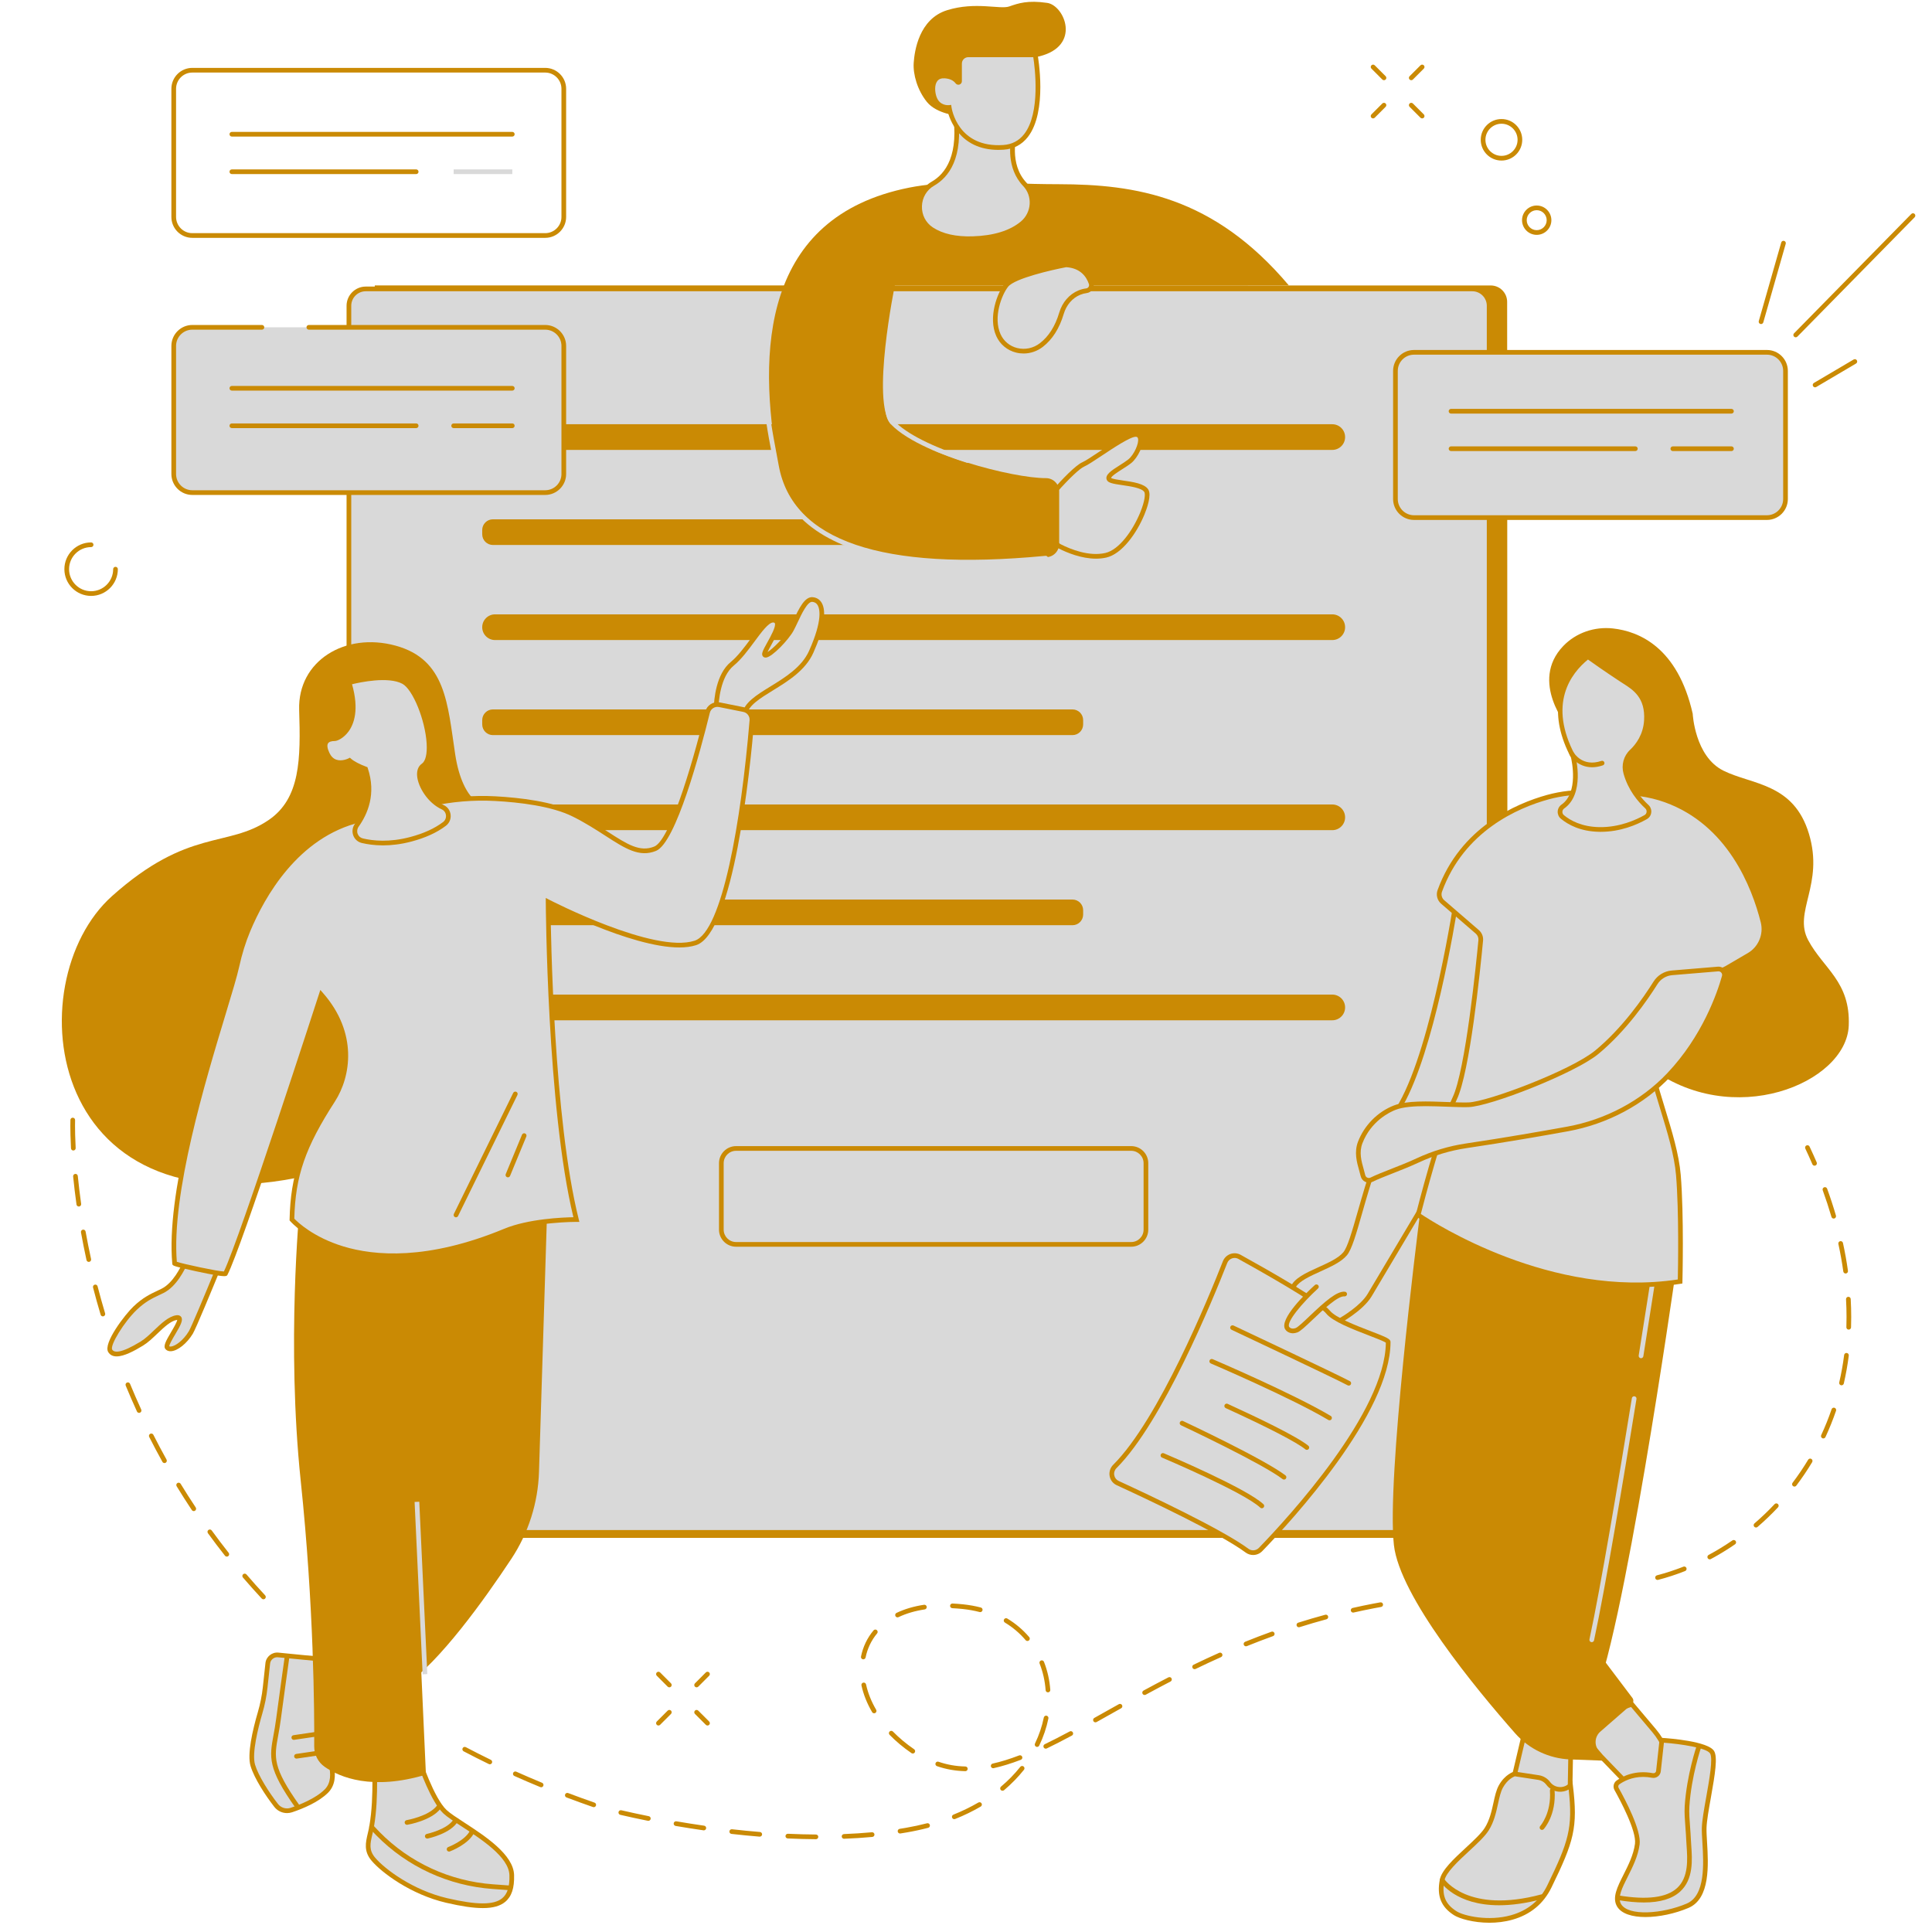 <svg xmlns="http://www.w3.org/2000/svg" xmlns:xlink="http://www.w3.org/1999/xlink" width="1080" zoomAndPan="magnify" viewBox="0 0 810 810" height="1080" preserveAspectRatio="xMidYMid meet" version="1.0"><defs><clipPath id="39278046c4"><path d="M 751 89 L 803.082 89 L 803.082 142 L 751 142 Z M 751 89 " clip-rule="nonzero"/></clipPath></defs><path fill="#ca8a04" d="M 632.105 644.75 L 154.055 644.75 L 157.133 119.656 L 624.992 119.68 C 628.793 119.68 631.875 122.766 631.879 126.566 L 632.105 644.75 " fill-opacity="1" fill-rule="nonzero"/><path fill="#d9d9d9" d="M 617.254 642.457 L 153.352 642.457 C 149.445 642.457 146.277 639.293 146.277 635.387 L 146.277 128.199 C 146.277 124.293 149.445 121.125 153.352 121.125 L 617.254 121.125 C 621.164 121.125 624.324 124.293 624.324 128.199 L 624.324 635.387 C 624.324 639.293 621.164 642.457 617.254 642.457 " fill-opacity="1" fill-rule="nonzero"/><path fill="#ca8a04" d="M 153.352 122.113 C 149.992 122.113 147.262 124.844 147.262 128.203 L 147.262 635.387 C 147.262 638.746 149.992 641.477 153.352 641.477 L 617.262 641.477 C 620.613 641.477 623.348 638.746 623.348 635.387 L 623.348 128.203 C 623.348 124.844 620.613 122.113 617.262 122.113 Z M 617.262 643.445 L 153.352 643.445 C 148.91 643.445 145.297 639.828 145.297 635.387 L 145.297 128.203 C 145.297 123.758 148.91 120.145 153.352 120.145 L 617.262 120.145 C 621.695 120.145 625.312 123.758 625.312 128.203 L 625.312 635.387 C 625.312 639.828 621.695 643.445 617.262 643.445 " fill-opacity="1" fill-rule="nonzero"/><path fill="#ca8a04" d="M 558.566 188.629 L 207.551 188.629 C 204.582 188.629 202.176 186.227 202.176 183.258 L 202.176 183.238 C 202.176 180.27 204.582 177.863 207.551 177.863 L 558.566 177.863 C 561.535 177.863 563.941 180.27 563.941 183.238 L 563.941 183.258 C 563.941 186.227 561.535 188.629 558.566 188.629 " fill-opacity="1" fill-rule="nonzero"/><path fill="#ca8a04" d="M 449.633 228.488 L 206.656 228.488 C 204.184 228.488 202.172 226.48 202.172 224 L 202.172 222.203 C 202.172 219.727 204.184 217.719 206.656 217.719 L 449.633 217.719 C 452.109 217.719 454.117 219.727 454.117 222.203 L 454.117 224 C 454.117 226.48 452.109 228.488 449.633 228.488 " fill-opacity="1" fill-rule="nonzero"/><path fill="#ca8a04" d="M 558.566 268.344 L 207.547 268.344 C 204.582 268.344 202.172 265.934 202.172 262.965 L 202.172 262.949 C 202.172 259.977 204.582 257.57 207.547 257.57 L 558.566 257.57 C 561.535 257.57 563.941 259.977 563.941 262.949 L 563.941 262.965 C 563.941 265.934 561.535 268.344 558.566 268.344 " fill-opacity="1" fill-rule="nonzero"/><path fill="#ca8a04" d="M 449.633 308.199 L 206.656 308.199 C 204.184 308.199 202.172 306.188 202.172 303.711 L 202.172 301.914 C 202.172 299.434 204.184 297.426 206.656 297.426 L 449.633 297.426 C 452.109 297.426 454.117 299.434 454.117 301.914 L 454.117 303.711 C 454.117 306.188 452.109 308.199 449.633 308.199 " fill-opacity="1" fill-rule="nonzero"/><path fill="#ca8a04" d="M 558.566 348.051 L 207.547 348.051 C 204.582 348.051 202.172 345.645 202.172 342.676 L 202.172 342.656 C 202.172 339.688 204.582 337.281 207.547 337.281 L 558.566 337.281 C 561.535 337.281 563.941 339.688 563.941 342.656 L 563.941 342.676 C 563.941 345.645 561.535 348.051 558.566 348.051 " fill-opacity="1" fill-rule="nonzero"/><path fill="#ca8a04" d="M 449.633 387.902 L 206.656 387.902 C 204.184 387.902 202.172 385.895 202.172 383.418 L 202.172 381.617 C 202.172 379.141 204.184 377.133 206.656 377.133 L 449.633 377.133 C 452.109 377.133 454.117 379.141 454.117 381.617 L 454.117 383.418 C 454.117 385.895 452.109 387.902 449.633 387.902 " fill-opacity="1" fill-rule="nonzero"/><path fill="#ca8a04" d="M 558.566 427.758 L 207.547 427.758 C 204.582 427.758 202.172 425.348 202.172 422.383 L 202.172 422.363 C 202.172 419.395 204.582 416.988 207.547 416.988 L 558.566 416.988 C 561.535 416.988 563.941 419.395 563.941 422.363 L 563.941 422.383 C 563.941 425.348 561.535 427.758 558.566 427.758 " fill-opacity="1" fill-rule="nonzero"/><path fill="#d9d9d9" d="M 474.266 521.707 L 308.598 521.707 C 305.188 521.707 302.426 518.945 302.426 515.535 L 302.426 487.668 C 302.426 484.258 305.188 481.496 308.598 481.496 L 474.266 481.496 C 477.676 481.496 480.438 484.258 480.438 487.668 L 480.438 515.535 C 480.438 518.945 477.676 521.707 474.266 521.707 " fill-opacity="1" fill-rule="nonzero"/><path fill="#ca8a04" d="M 308.598 482.48 C 305.73 482.48 303.406 484.805 303.406 487.668 L 303.406 515.535 C 303.406 518.398 305.73 520.727 308.598 520.727 L 474.266 520.727 C 477.125 520.727 479.453 518.398 479.453 515.535 L 479.453 487.668 C 479.453 484.805 477.125 482.48 474.266 482.48 Z M 474.266 522.695 L 308.598 522.695 C 304.652 522.695 301.441 519.48 301.441 515.535 L 301.441 487.668 C 301.441 483.723 304.652 480.512 308.598 480.512 L 474.266 480.512 C 478.211 480.512 481.418 483.723 481.418 487.668 L 481.418 515.535 C 481.418 519.48 478.211 522.695 474.266 522.695 " fill-opacity="1" fill-rule="nonzero"/><path fill="#d9d9d9" d="M 441.148 209.211 C 441.117 207.895 441.586 206.617 442.461 205.633 C 445.191 202.574 451.309 195.949 454.203 194.688 C 458 193.039 472.676 181.656 476.465 182.148 C 480.258 182.645 476.965 190.73 473.664 193.371 C 470.367 196.008 464.102 198.812 464.926 200.793 C 465.746 202.773 478.281 202.113 480.59 205.742 C 482.898 209.375 473.832 230.488 463.605 232.801 C 456.426 234.418 448.469 231.18 444.367 229.102 C 442.648 228.234 441.559 226.504 441.508 224.578 L 441.148 209.211 " fill-opacity="1" fill-rule="nonzero"/><path fill="#ca8a04" d="M 476.16 183.117 C 473.84 183.117 466.609 187.926 461.793 191.137 C 458.688 193.195 456 194.984 454.594 195.59 C 452.688 196.418 448.434 200.422 443.195 206.289 C 442.48 207.086 442.105 208.121 442.125 209.191 L 442.492 224.559 C 442.527 226.121 443.414 227.523 444.812 228.23 C 448.797 230.246 456.512 233.398 463.387 231.844 C 469.215 230.523 474.93 222.41 478.008 214.945 C 480.105 209.855 480.207 206.969 479.758 206.273 C 478.684 204.578 473.996 203.902 470.574 203.406 C 466.641 202.836 464.559 202.48 464.02 201.176 C 463.137 199.059 466.043 197.219 469.406 195.086 C 470.699 194.266 472.039 193.41 473.051 192.605 C 475.387 190.738 477.656 185.797 477.098 183.797 C 476.98 183.371 476.766 183.184 476.336 183.129 C 476.281 183.121 476.223 183.117 476.16 183.117 Z M 459.492 234.223 C 453.355 234.223 447.34 231.711 443.922 229.984 C 441.879 228.949 440.578 226.887 440.523 224.609 L 440.164 209.238 C 440.125 207.664 440.684 206.152 441.727 204.977 C 444.953 201.359 450.828 195.094 453.812 193.789 C 455.062 193.25 457.801 191.426 460.699 189.496 C 468.348 184.41 473.973 180.836 476.594 181.18 C 477.809 181.336 478.656 182.082 478.988 183.266 C 479.82 186.258 477.043 191.926 474.277 194.141 C 473.184 195.012 471.801 195.895 470.457 196.742 C 468.867 197.754 465.934 199.617 465.832 200.383 C 466.402 200.816 468.965 201.184 470.855 201.461 C 475.078 202.07 479.859 202.762 481.418 205.219 C 482.906 207.562 480.797 213.324 479.82 215.695 C 476.555 223.625 470.34 232.289 463.82 233.762 C 462.395 234.082 460.941 234.223 459.492 234.223 " fill-opacity="1" fill-rule="nonzero"/><path fill="#ca8a04" d="M 443.973 77.23 C 475.812 77.305 508.727 82.137 540.363 119.672 L 375.16 119.672 C 375.16 119.672 365.066 168.887 373.621 177.863 C 385.551 190.398 424.555 200.492 438.5 200.461 C 441.57 200.449 444.066 202.941 444.066 206.016 L 444.066 228.039 C 444.066 230.914 441.895 233.312 439.035 233.578 C 417.426 235.605 335.074 243.852 326.16 194.973 C 317.5 147.492 319.402 90.918 381.262 78.648 C 394.617 76 412.113 76.23 422.934 76.734 C 429.949 77.07 436.953 77.215 443.973 77.23 " fill-opacity="1" fill-rule="nonzero"/><path fill="#d9d9d9" d="M 446.938 111.035 C 446.938 111.035 425.594 115.008 421.914 119.574 C 419.316 122.797 415.094 132.867 418.613 140.566 C 421.77 147.48 430.59 149.293 436.598 144.652 C 439.75 142.215 443.004 138.152 445.02 131.363 C 446.168 127.516 448.801 124.215 452.508 122.688 C 453.426 122.305 454.418 122.023 455.473 121.898 C 456.988 121.719 457.949 120.207 457.457 118.762 C 456.414 115.68 453.742 111.406 446.938 111.035 " fill-opacity="1" fill-rule="nonzero"/><path fill="#ca8a04" d="M 447 112.02 C 441.066 113.133 425.492 116.699 422.676 120.188 C 420.031 123.477 416.25 133.016 419.508 140.16 C 420.828 143.047 423.367 145.148 426.469 145.914 C 429.785 146.734 433.258 145.992 436 143.871 C 439.688 141.02 442.41 136.719 444.082 131.078 C 445.367 126.746 448.297 123.359 452.133 121.773 C 453.203 121.336 454.285 121.047 455.355 120.922 C 455.789 120.867 456.16 120.633 456.391 120.273 C 456.617 119.918 456.664 119.484 456.527 119.074 C 455.504 116.059 453.02 112.395 447 112.02 Z M 429.137 148.207 C 428.094 148.207 427.039 148.082 426 147.824 C 422.312 146.91 419.297 144.414 417.723 140.973 C 414.105 133.055 418.242 122.562 421.152 118.957 C 424.949 114.246 444.535 110.477 446.758 110.062 L 446.871 110.043 L 446.992 110.047 C 454.574 110.469 457.383 115.488 458.387 118.441 C 458.719 119.414 458.594 120.461 458.055 121.32 C 457.508 122.184 456.613 122.746 455.586 122.871 C 454.699 122.98 453.789 123.223 452.883 123.59 C 449.602 124.945 447.082 127.879 445.965 131.641 C 444.176 137.684 441.223 142.32 437.203 145.43 C 434.84 147.25 432.016 148.207 429.137 148.207 " fill-opacity="1" fill-rule="nonzero"/><path fill="#d9d9d9" d="M 405.867 236.789 C 396.473 236.789 386.238 236.254 376.312 234.656 C 345.812 229.742 328.398 216.602 324.57 195.59 C 324.258 193.898 323.938 192.199 323.617 190.496 C 321.941 181.594 320.211 172.383 319.91 163.254 C 319.891 162.711 320.32 162.258 320.859 162.242 C 321.418 162.199 321.859 162.648 321.875 163.191 C 322.168 172.164 323.887 181.301 325.547 190.133 C 325.875 191.84 326.191 193.547 326.5 195.234 C 332.25 226.75 369.641 239.492 437.648 233.098 L 438.316 233.035 C 438.852 232.98 439.336 233.383 439.391 233.922 C 439.438 234.461 439.043 234.941 438.504 234.996 L 437.828 235.059 C 431.242 235.676 419.43 236.789 405.867 236.789 " fill-opacity="1" fill-rule="nonzero"/><path fill="#d9d9d9" d="M 405.574 194.035 C 405.477 194.035 405.379 194.02 405.277 193.984 C 396.496 191.211 380.684 185.41 373.434 177.797 C 370.898 175.125 370.824 169.816 370.73 163.098 L 370.723 162.055 C 370.711 161.512 371.145 161.066 371.688 161.059 C 372.219 161.039 372.676 161.48 372.68 162.027 L 372.699 163.066 C 372.777 169.109 372.852 174.328 374.863 176.441 C 380.008 181.848 391.02 187.41 405.871 192.113 C 406.391 192.273 406.676 192.828 406.512 193.344 C 406.379 193.766 405.988 194.035 405.574 194.035 " fill-opacity="1" fill-rule="nonzero"/><path fill="#d9d9d9" d="M 425.352 56.098 C 425.352 56.098 421.625 68.852 429.684 77.312 C 434.102 81.961 433.57 89.504 428.641 93.613 C 424.633 96.949 418.188 99.75 407.809 100.066 C 399.793 100.312 394.293 98.629 390.527 96.145 C 383.625 91.578 383.941 81.121 391.117 77.012 C 397.105 73.582 403.449 65.434 400.285 46.062 L 425.352 56.098 " fill-opacity="1" fill-rule="nonzero"/><path fill="#ca8a04" d="M 401.512 47.617 C 404.129 66.367 397.629 74.414 391.602 77.867 C 388.539 79.617 386.641 82.82 386.527 86.418 C 386.406 90.035 388.105 93.367 391.07 95.324 C 395.164 98.035 400.785 99.301 407.777 99.086 C 416.57 98.812 423.383 96.723 428.016 92.859 C 430.184 91.051 431.527 88.375 431.695 85.52 C 431.855 82.684 430.891 80.008 428.969 77.992 C 421.758 70.418 423.484 59.801 424.191 56.691 Z M 406.281 101.074 C 399.59 101.074 394.113 99.695 389.984 96.961 C 386.449 94.625 384.422 90.664 384.559 86.355 C 384.699 82.066 386.965 78.258 390.625 76.16 C 396.293 72.914 402.398 65.086 399.316 46.223 L 399.035 44.508 L 426.551 55.516 L 426.297 56.375 C 426.266 56.492 422.832 68.695 430.395 76.637 C 432.688 79.055 433.852 82.25 433.656 85.637 C 433.461 89.027 431.863 92.211 429.27 94.371 C 424.289 98.52 417.082 100.766 407.832 101.051 C 407.312 101.066 406.793 101.074 406.281 101.074 " fill-opacity="1" fill-rule="nonzero"/><path fill="#ca8a04" d="M 401.961 48.566 C 401.961 48.566 392.785 47.918 388.59 42.715 C 384.637 37.812 382.738 31.18 383.074 26.328 C 383.41 21.48 385.246 7.938 397.109 4.266 C 408.98 0.586 419.266 4.043 423.109 2.711 C 426.949 1.367 430.855 0.023 439.035 1.211 C 446.309 2.266 453.512 19.27 435.66 23.645 C 435.145 23.77 434.625 23.859 434.098 23.938 L 401.793 28.672 L 401.961 48.566 " fill-opacity="1" fill-rule="nonzero"/><path fill="#d9d9d9" d="M 402.293 34.051 L 402.293 26.652 C 402.293 24.633 403.93 22.992 405.953 22.992 L 434.043 22.992 C 434.043 22.992 440.898 60.445 420.676 61.781 C 400.453 63.121 397.945 45.066 397.945 45.066 C 397.945 45.066 393.434 45.566 391.762 41.051 C 390.48 37.586 390.594 31.523 396.105 31.852 C 399.035 32.031 400.602 33.246 401.422 34.348 C 401.699 34.723 402.293 34.52 402.293 34.051 " fill-opacity="1" fill-rule="nonzero"/><path fill="#ca8a04" d="M 398.785 43.977 L 398.918 44.926 C 399.02 45.625 401.551 62.066 420.609 60.797 C 424.25 60.559 427.203 59.02 429.383 56.227 C 436.348 47.281 433.855 28.137 433.207 23.977 L 405.949 23.977 C 404.473 23.977 403.273 25.176 403.273 26.656 L 403.273 34.051 C 403.273 34.688 402.867 35.254 402.266 35.453 C 401.668 35.652 401.012 35.441 400.633 34.938 C 399.699 33.688 398.117 32.961 396.051 32.836 C 394.613 32.75 393.598 33.145 392.938 34.031 C 391.742 35.641 391.906 38.605 392.684 40.711 C 394.074 44.461 397.684 44.105 397.84 44.086 Z M 418.582 62.84 C 402.098 62.84 397.957 49.609 397.145 46.066 C 395.16 45.961 392.152 44.934 390.84 41.391 C 389.875 38.789 389.664 35.145 391.359 32.863 C 392.094 31.863 393.523 30.715 396.168 30.875 C 398.648 31.023 400.27 31.867 401.305 32.785 L 401.305 26.656 C 401.305 24.09 403.391 22.008 405.949 22.008 L 434.863 22.008 L 435.012 22.816 C 435.188 23.789 439.27 46.727 430.93 57.438 C 428.395 60.691 424.969 62.484 420.742 62.766 C 420 62.809 419.277 62.84 418.582 62.84 " fill-opacity="1" fill-rule="nonzero"/><path fill="#d9d9d9" d="M 740.793 217.004 L 592.828 217.004 C 588.527 217.004 585.043 213.52 585.043 209.215 L 585.043 155.504 C 585.043 151.203 588.527 147.711 592.828 147.711 L 740.793 147.711 C 745.094 147.711 748.582 151.203 748.582 155.504 L 748.582 209.215 C 748.582 213.52 745.094 217.004 740.793 217.004 " fill-opacity="1" fill-rule="nonzero"/><path fill="#ca8a04" d="M 592.828 148.699 C 589.078 148.699 586.027 151.75 586.027 155.504 L 586.027 209.215 C 586.027 212.969 589.078 216.02 592.828 216.02 L 740.797 216.02 C 744.547 216.02 747.598 212.969 747.598 209.215 L 747.598 155.504 C 747.598 151.75 744.547 148.699 740.797 148.699 Z M 740.797 217.988 L 592.828 217.988 C 587.992 217.988 584.062 214.051 584.062 209.215 L 584.062 155.504 C 584.062 150.664 587.992 146.73 592.828 146.73 L 740.797 146.73 C 745.633 146.73 749.566 150.664 749.566 155.504 L 749.566 209.215 C 749.566 214.051 745.633 217.988 740.797 217.988 " fill-opacity="1" fill-rule="nonzero"/><path fill="#ca8a04" d="M 725.926 173.395 L 608.344 173.395 C 607.805 173.395 607.367 172.957 607.367 172.41 C 607.367 171.871 607.805 171.426 608.344 171.426 L 725.926 171.426 C 726.465 171.426 726.906 171.871 726.906 172.41 C 726.906 172.957 726.465 173.395 725.926 173.395 " fill-opacity="1" fill-rule="nonzero"/><path fill="#ca8a04" d="M 725.926 189.113 L 701.336 189.113 C 700.797 189.113 700.359 188.676 700.359 188.129 C 700.359 187.59 700.797 187.145 701.336 187.145 L 725.926 187.145 C 726.465 187.145 726.906 187.59 726.906 188.129 C 726.906 188.676 726.465 189.113 725.926 189.113 " fill-opacity="1" fill-rule="nonzero"/><path fill="#ca8a04" d="M 685.633 189.109 L 608.352 189.109 C 607.809 189.109 607.371 188.668 607.371 188.125 C 607.371 187.582 607.809 187.145 608.352 187.145 L 685.633 187.145 C 686.176 187.145 686.613 187.582 686.613 188.125 C 686.613 188.668 686.176 189.109 685.633 189.109 " fill-opacity="1" fill-rule="nonzero"/><path fill="#ca8a04" d="M 80.617 30.422 C 76.867 30.422 73.816 33.477 73.816 37.234 L 73.816 90.945 C 73.816 94.695 76.867 97.75 80.617 97.75 L 228.586 97.75 C 232.336 97.75 235.391 94.695 235.391 90.945 L 235.391 37.234 C 235.391 33.477 232.336 30.422 228.586 30.422 Z M 228.586 99.719 L 80.617 99.719 C 75.781 99.719 71.852 95.781 71.852 90.945 L 71.852 37.234 C 71.852 32.395 75.781 28.461 80.617 28.461 L 228.586 28.461 C 233.422 28.461 237.355 32.395 237.355 37.234 L 237.355 90.945 C 237.355 95.781 233.422 99.719 228.586 99.719 " fill-opacity="1" fill-rule="nonzero"/><path fill="#ca8a04" d="M 214.781 57.262 L 97.203 57.262 C 96.66 57.262 96.223 56.82 96.223 56.277 C 96.223 55.738 96.66 55.297 97.203 55.297 L 214.781 55.297 C 215.324 55.297 215.766 55.738 215.766 56.277 C 215.766 56.82 215.324 57.262 214.781 57.262 " fill-opacity="1" fill-rule="nonzero"/><path fill="#d9d9d9" d="M 214.781 72.984 L 190.195 72.984 L 190.195 71.02 L 214.781 71.02 L 214.781 72.984 " fill-opacity="1" fill-rule="nonzero"/><path fill="#ca8a04" d="M 174.484 72.984 L 97.203 72.984 C 96.66 72.984 96.219 72.547 96.219 72 C 96.219 71.457 96.66 71.02 97.203 71.02 L 174.484 71.02 C 175.027 71.02 175.465 71.457 175.465 72 C 175.465 72.547 175.027 72.984 174.484 72.984 " fill-opacity="1" fill-rule="nonzero"/><path fill="#d9d9d9" d="M 228.574 137.23 C 232.879 137.23 236.371 140.723 236.371 145.035 L 236.371 198.719 C 236.371 203.031 232.879 206.523 228.574 206.523 L 80.629 206.523 C 76.324 206.523 72.832 203.031 72.832 198.719 L 72.832 145.035 C 72.832 140.723 76.324 137.23 80.629 137.23 L 228.574 137.23 " fill-opacity="1" fill-rule="nonzero"/><path fill="#ca8a04" d="M 228.574 207.508 L 80.629 207.508 C 75.789 207.508 71.852 203.566 71.852 198.723 L 71.852 145.031 C 71.852 140.191 75.789 136.246 80.629 136.246 L 109.816 136.246 C 110.359 136.246 110.801 136.691 110.801 137.23 C 110.801 137.773 110.359 138.215 109.816 138.215 L 80.629 138.215 C 76.871 138.215 73.816 141.273 73.816 145.031 L 73.816 198.723 C 73.816 202.48 76.871 205.539 80.629 205.539 L 228.574 205.539 C 232.332 205.539 235.391 202.48 235.391 198.723 L 235.391 145.031 C 235.391 141.273 232.332 138.215 228.574 138.215 L 129.484 138.215 C 128.941 138.215 128.5 137.773 128.5 137.23 C 128.5 136.691 128.941 136.246 129.484 136.246 L 228.574 136.246 C 233.414 136.246 237.355 140.191 237.355 145.031 L 237.355 198.723 C 237.355 203.566 233.414 207.508 228.574 207.508 " fill-opacity="1" fill-rule="nonzero"/><path fill="#ca8a04" d="M 214.781 163.766 L 97.203 163.766 C 96.66 163.766 96.223 163.324 96.223 162.781 C 96.223 162.242 96.66 161.801 97.203 161.801 L 214.781 161.801 C 215.324 161.801 215.766 162.242 215.766 162.781 C 215.766 163.324 215.324 163.766 214.781 163.766 " fill-opacity="1" fill-rule="nonzero"/><path fill="#ca8a04" d="M 214.781 179.488 L 190.195 179.488 C 189.652 179.488 189.211 179.047 189.211 178.512 C 189.211 177.961 189.652 177.523 190.195 177.523 L 214.781 177.523 C 215.324 177.523 215.762 177.961 215.762 178.512 C 215.762 179.047 215.324 179.488 214.781 179.488 " fill-opacity="1" fill-rule="nonzero"/><path fill="#ca8a04" d="M 174.484 179.488 L 97.203 179.488 C 96.66 179.488 96.219 179.047 96.219 178.512 C 96.219 177.961 96.66 177.523 97.203 177.523 L 174.484 177.523 C 175.027 177.523 175.465 177.961 175.465 178.512 C 175.465 179.047 175.027 179.488 174.484 179.488 " fill-opacity="1" fill-rule="nonzero"/><path fill="#d9d9d9" d="M 684.133 714.504 L 693.473 725.566 C 697.457 730.285 699.848 736.145 700.297 742.309 C 700.539 745.641 699.355 748.922 697.035 751.332 C 693.934 754.559 688.77 754.562 685.652 751.336 L 671.25 736.414 L 659.77 723.133 L 684.133 714.504 " fill-opacity="1" fill-rule="nonzero"/><path fill="#ca8a04" d="M 661.457 723.574 L 671.992 735.77 L 686.359 750.656 C 687.68 752.02 689.445 752.773 691.34 752.773 C 691.344 752.773 691.344 752.773 691.344 752.773 C 693.246 752.773 695.016 752.016 696.332 750.648 C 698.453 748.445 699.539 745.43 699.316 742.379 C 698.883 736.383 696.598 730.789 692.723 726.199 L 683.82 715.656 Z M 691.34 754.738 C 688.906 754.738 686.637 753.773 684.949 752.02 L 670.547 737.102 L 658.082 722.688 L 684.445 713.348 L 694.223 724.934 C 698.371 729.84 700.809 735.824 701.281 742.23 C 701.543 745.844 700.254 749.406 697.75 752.016 C 696.059 753.766 693.785 754.734 691.352 754.738 C 691.344 754.738 691.344 754.738 691.34 754.738 " fill-opacity="1" fill-rule="nonzero"/><path fill="#d9d9d9" d="M 658.508 735.516 L 658.145 755.445 L 647.051 759.77 C 643.527 761.145 639.523 760.008 637.238 757 L 633.203 751.68 L 640.023 722.773 L 658.508 735.516 " fill-opacity="1" fill-rule="nonzero"/><path fill="#ca8a04" d="M 634.277 751.453 L 638.031 756.402 C 640.035 759.051 643.605 760.062 646.703 758.855 L 657.188 754.77 L 657.523 736.027 L 640.66 724.398 Z M 644.016 761.324 C 641.109 761.324 638.281 759.988 636.465 757.594 L 632.148 751.898 L 639.406 721.148 L 659.504 735.012 L 659.121 756.121 L 647.414 760.684 C 646.312 761.117 645.156 761.324 644.016 761.324 " fill-opacity="1" fill-rule="nonzero"/><path fill="#d9d9d9" d="M 634.996 743.719 C 634.996 743.719 631.648 744.676 629.258 748.984 C 626.863 753.293 627.098 760.949 623.273 766.934 C 619.445 772.922 605.809 782.016 604.613 788.238 C 603.418 794.465 604.852 798.77 610.117 802.121 C 615.379 805.473 640.266 810.02 649.59 790.871 C 658.926 771.727 660.602 765.977 658.445 748.504 L 658.289 748.641 C 655.539 751.078 651.297 750.645 649.098 747.699 C 648.113 746.375 646.648 745.496 645.016 745.242 L 634.996 743.719 " fill-opacity="1" fill-rule="nonzero"/><path fill="#ca8a04" d="M 635.094 744.723 C 634.402 744.988 631.98 746.109 630.117 749.457 C 629.156 751.195 628.621 753.645 628.055 756.238 C 627.266 759.836 626.375 763.918 624.102 767.465 C 622.473 770.016 619.262 772.988 615.859 776.137 C 611.344 780.32 606.223 785.059 605.578 788.426 C 604.406 794.527 605.871 798.254 610.645 801.293 C 613.816 803.312 624.195 805.598 633.562 802.945 C 640.531 800.98 645.629 796.773 648.715 790.441 C 657.559 772.285 659.496 766.395 657.668 750.281 C 656.383 751.004 654.883 751.316 653.387 751.164 C 651.375 750.961 649.523 749.906 648.316 748.281 C 647.477 747.164 646.254 746.426 644.871 746.215 Z M 624.453 806.121 C 617.648 806.121 611.82 804.367 609.59 802.953 C 604.164 799.496 602.332 794.902 603.648 788.055 C 604.414 784.055 609.555 779.297 614.527 774.699 C 617.828 771.637 620.953 768.742 622.449 766.406 C 624.531 763.148 625.383 759.258 626.137 755.816 C 626.734 753.074 627.297 750.488 628.398 748.504 C 630.961 743.891 634.578 742.812 634.734 742.77 L 634.938 742.715 L 645.168 744.27 C 647.059 744.562 648.742 745.57 649.891 747.109 C 650.785 748.312 652.098 749.059 653.59 749.207 C 655.082 749.363 656.523 748.898 657.641 747.906 L 659.199 746.527 L 659.422 748.387 C 661.633 766.297 659.832 772.105 650.477 791.301 C 647.141 798.16 641.629 802.715 634.102 804.84 C 630.844 805.758 627.551 806.121 624.453 806.121 " fill-opacity="1" fill-rule="nonzero"/><path fill="#ca8a04" d="M 646.484 767.199 C 646.246 767.199 646.012 767.117 645.82 766.945 C 645.418 766.578 645.395 765.957 645.758 765.559 C 645.836 765.465 650.48 760.16 649.809 750.727 C 649.77 750.188 650.18 749.719 650.723 749.68 C 651.27 749.645 651.734 750.047 651.773 750.59 C 652.512 760.945 647.426 766.645 647.207 766.883 C 647.016 767.094 646.754 767.199 646.484 767.199 " fill-opacity="1" fill-rule="nonzero"/><path fill="#ca8a04" d="M 628.516 798.789 C 610.371 798.789 604.109 789.277 603.781 788.762 C 603.492 788.305 603.629 787.699 604.094 787.406 C 604.551 787.117 605.152 787.254 605.445 787.711 C 605.551 787.875 615.359 802.523 646.234 794.23 C 646.758 794.09 647.293 794.402 647.438 794.926 C 647.578 795.449 647.266 795.988 646.742 796.133 C 639.641 798.035 633.609 798.789 628.516 798.789 " fill-opacity="1" fill-rule="nonzero"/><path fill="#d9d9d9" d="M 678.355 747.285 C 680.695 745.625 685.707 743.016 692.852 744.379 C 694.051 744.609 695.184 743.742 695.316 742.527 L 696.73 729.594 C 696.73 729.594 715.391 730.793 717.785 734.621 C 720.18 738.453 714.727 758.418 714.492 766.316 C 714.242 774.215 718.266 794.465 707.5 799.008 C 696.73 803.559 682.133 804.516 678.789 798.77 C 675.438 793.023 685.012 783.934 686.445 773.16 C 687.199 767.488 680.25 754.496 677.75 750.035 C 677.215 749.094 677.477 747.91 678.355 747.285 " fill-opacity="1" fill-rule="nonzero"/><path fill="#ca8a04" d="M 678.359 747.285 L 678.371 747.285 Z M 688.918 744.98 C 684.129 744.98 680.719 746.82 678.934 748.086 C 678.461 748.414 678.324 749.051 678.609 749.555 C 681.516 754.734 688.199 767.422 687.418 773.289 C 686.762 778.238 684.465 782.797 682.441 786.82 C 680.078 791.5 678.043 795.543 679.637 798.273 C 682.656 803.445 696.887 802.43 707.117 798.102 C 715.062 794.75 714.262 781.34 713.73 772.461 C 713.582 770.031 713.457 767.93 713.504 766.289 C 713.598 763.203 714.445 758.445 715.348 753.406 C 716.633 746.18 718.234 737.188 716.957 735.141 C 715.473 732.77 704.691 731.168 697.605 730.641 L 696.293 742.633 C 696.203 743.496 695.754 744.281 695.047 744.797 C 694.367 745.305 693.496 745.5 692.672 745.348 C 691.344 745.094 690.09 744.98 688.918 744.98 Z M 689.887 803.727 C 684.348 803.727 679.754 802.375 677.941 799.262 C 675.812 795.613 678.066 791.125 680.684 785.934 C 682.641 782.051 684.859 777.652 685.473 773.031 C 686.195 767.598 679.09 754.426 676.898 750.516 C 676.113 749.133 676.504 747.395 677.797 746.477 C 680.273 744.723 685.547 741.984 693.039 743.418 C 693.332 743.473 693.629 743.402 693.883 743.219 C 694.141 743.031 694.309 742.738 694.34 742.418 L 695.863 728.555 L 696.797 728.613 C 700 728.816 716.094 730.047 718.621 734.098 C 720.188 736.602 719.105 743.504 717.277 753.75 C 716.398 758.719 715.559 763.402 715.473 766.344 C 715.422 767.902 715.547 769.961 715.691 772.348 C 716.254 781.773 717.105 796.016 707.883 799.914 C 702.215 802.309 695.559 803.727 689.887 803.727 " fill-opacity="1" fill-rule="nonzero"/><path fill="#ca8a04" d="M 689.195 797.621 C 685.996 797.621 682.398 797.293 678.391 796.629 C 677.855 796.539 677.496 796.035 677.582 795.496 C 677.668 794.965 678.168 794.598 678.707 794.688 C 690.504 796.633 698.703 795.594 703.09 791.594 C 708.035 787.086 707.496 779.43 707.105 773.832 C 707.027 772.816 706.965 771.867 706.934 771.008 C 706.883 769.609 706.766 768.055 706.637 766.402 C 706.398 763.246 706.145 759.98 706.316 757.266 C 707.152 744.148 711.312 732.027 711.359 731.902 C 711.535 731.395 712.098 731.121 712.609 731.301 C 713.117 731.477 713.391 732.035 713.211 732.551 C 713.176 732.668 709.094 744.551 708.281 757.391 C 708.117 759.969 708.359 763.164 708.598 766.254 C 708.723 767.926 708.844 769.5 708.895 770.93 C 708.926 771.773 708.996 772.703 709.062 773.695 C 709.484 779.688 710.062 787.898 704.418 793.047 C 701.059 796.102 696.031 797.621 689.195 797.621 " fill-opacity="1" fill-rule="nonzero"/><path fill="#ca8a04" d="M 702.238 535.23 C 702.238 535.23 680.223 690.098 667.305 714.516 L 622.801 698.715 L 644.332 520.391 L 702.238 535.23 " fill-opacity="1" fill-rule="nonzero"/><path fill="#ca8a04" d="M 596.262 508.043 C 595.84 507.938 595.422 508.215 595.367 508.645 C 594.086 518.715 581.328 620.102 584.398 647.73 C 586.793 669.316 618.848 708.109 635.215 726.676 C 641.098 733.352 649.461 737.312 658.355 737.648 L 673.523 738.211 L 670.176 733.906 C 668.301 731.484 668.633 728.016 670.941 726.004 L 684.129 714.504 C 684.895 713.832 685.016 712.688 684.402 711.879 L 648.516 664.348 C 639.957 653.016 635.793 638.969 636.793 624.805 L 640.984 565.391 L 644.332 520.391 L 596.262 508.043 " fill-opacity="1" fill-rule="nonzero"/><path fill="#d9d9d9" d="M 688.008 569.438 C 687.961 569.438 687.906 569.434 687.852 569.426 C 687.32 569.34 686.953 568.836 687.035 568.297 C 690.227 548.316 692.438 533.945 692.461 533.801 C 692.543 533.262 693.047 532.898 693.582 532.977 C 694.117 533.062 694.488 533.562 694.406 534.102 C 694.379 534.246 692.168 548.621 688.98 568.609 C 688.902 569.09 688.484 569.438 688.008 569.438 " fill-opacity="1" fill-rule="nonzero"/><path fill="#d9d9d9" d="M 667.348 688.488 C 667.281 688.488 667.211 688.484 667.141 688.469 C 666.613 688.352 666.273 687.828 666.391 687.301 C 671.129 665.242 678.668 620.156 684.164 586.215 C 684.242 585.68 684.75 585.312 685.285 585.402 C 685.82 585.488 686.184 585.992 686.098 586.527 C 680.605 620.488 673.062 665.613 668.309 687.715 C 668.211 688.176 667.801 688.488 667.348 688.488 " fill-opacity="1" fill-rule="nonzero"/><path fill="#ca8a04" d="M 657.41 305.004 C 657.41 305.004 641.066 285.816 655.398 270.848 C 660.758 265.262 668.52 262.633 676.219 263.477 C 687.242 264.691 703.395 271.453 709.676 299.234 C 709.676 299.234 710.531 317.09 722.5 323.078 C 734.473 329.062 752.004 328.215 758.414 349.594 C 764.836 370.984 751.684 382.211 758.098 394.191 C 764.508 406.164 775.832 411.559 775.098 430.012 C 774.129 454.18 726.137 474.066 691.078 447.121 L 657.41 305.004 " fill-opacity="1" fill-rule="nonzero"/><path fill="#d9d9d9" d="M 610.762 376.039 C 610.762 376.039 601.742 437.57 587.387 462.949 C 573.031 488.32 568.723 519.914 563.941 525.66 C 559.152 531.406 544.367 533.891 542.043 539.902 L 547.434 543.582 L 560.805 554.254 C 560.805 554.254 570.578 548.996 574.168 543.07 C 576.215 539.691 586.625 522.18 595.176 507.766 C 603.012 494.578 608.66 480.207 611.906 465.215 L 628.441 391.516 L 610.762 376.039 " fill-opacity="1" fill-rule="nonzero"/><path fill="#ca8a04" d="M 543.301 539.57 L 547.996 542.77 L 560.898 553.07 C 563 551.871 570.406 547.391 573.332 542.562 C 575.379 539.184 585.879 521.5 594.336 507.262 C 602.129 494.141 607.719 479.922 610.945 465.004 L 627.355 391.867 L 611.469 377.953 C 609.844 388.27 601.152 440.613 588.246 463.426 C 579.684 478.562 574.695 495.988 571.062 508.711 C 568.555 517.492 566.742 523.832 564.695 526.289 C 562.355 529.094 557.906 531.117 553.602 533.066 C 549.301 535.016 544.859 537.027 543.301 539.57 Z M 560.699 555.426 L 546.828 544.348 L 540.844 540.273 L 541.125 539.543 C 542.531 535.922 547.512 533.664 552.789 531.273 C 556.895 529.41 561.137 527.492 563.184 525.031 C 564.965 522.891 566.824 516.395 569.176 508.168 C 572.84 495.355 577.855 477.801 586.535 462.457 C 600.633 437.535 609.703 376.508 609.797 375.898 L 610.055 374.109 L 629.531 391.16 L 612.863 465.43 C 609.594 480.547 603.926 494.957 596.027 508.266 C 587.57 522.508 577.062 540.195 575.012 543.578 C 571.324 549.66 561.68 554.898 561.27 555.117 L 560.699 555.426 " fill-opacity="1" fill-rule="nonzero"/><path fill="#d9d9d9" d="M 739.16 386.441 C 735.527 372.008 725.293 345.152 698.32 335.43 C 694.844 334.176 691.242 333.324 687.59 332.816 C 681.281 332.477 661.504 332.121 657.77 332.523 C 654.773 332.863 651.801 333.418 648.883 334.227 C 635.535 337.914 612.973 347.812 603.641 373.527 C 603.043 375.164 603.527 377.004 604.844 378.137 L 619.375 390.68 C 620.402 391.566 620.938 392.891 620.809 394.242 C 619.836 404.586 615.371 449.148 609.879 460.551 C 603.66 473.477 594.57 509.379 594.57 509.379 C 594.57 509.379 646.965 546.359 704.383 537.262 C 704.383 537.262 705.109 509.859 703.676 492.625 C 702.238 475.391 691.715 453.848 690.754 437.57 C 689.793 421.293 723.773 405.977 723.773 405.977 L 733.309 400.41 C 738.156 397.582 740.527 391.895 739.16 386.441 " fill-opacity="1" fill-rule="nonzero"/><path fill="#ca8a04" d="M 595.688 508.957 C 601.43 512.812 650.496 544.406 703.422 536.422 C 703.527 531.734 703.961 508.031 702.688 492.707 C 701.988 484.297 699.039 474.672 696.191 465.367 C 693.277 455.836 690.258 445.98 689.77 437.629 C 688.789 421.023 721.348 405.992 723.316 405.105 L 732.805 399.566 C 737.238 396.977 739.457 391.688 738.203 386.691 C 734.496 371.969 724.348 345.863 697.984 336.352 C 694.703 335.172 691.156 334.309 687.449 333.793 C 681.215 333.465 661.547 333.113 657.875 333.508 C 654.867 333.844 651.93 334.398 649.141 335.172 C 636.465 338.68 613.82 348.371 604.562 373.863 C 604.102 375.105 604.48 376.527 605.48 377.398 L 620.012 389.941 C 621.277 391.035 621.938 392.676 621.781 394.34 C 620.578 407.102 616.23 449.621 610.766 460.977 C 605.121 472.703 596.965 503.988 595.688 508.957 Z M 685.953 539.672 C 636.418 539.672 594.469 510.516 594 510.184 L 593.445 509.797 L 593.613 509.141 C 593.988 507.668 602.801 472.992 608.996 460.125 C 614.449 448.781 618.977 403.18 619.828 394.152 C 619.926 393.125 619.512 392.105 618.727 391.43 L 604.199 378.891 C 602.578 377.492 601.977 375.203 602.707 373.195 C 612.27 346.871 635.578 336.887 648.621 333.273 C 651.504 332.477 654.543 331.895 657.66 331.551 C 661.41 331.141 681.27 331.504 687.633 331.836 C 691.559 332.379 695.242 333.281 698.652 334.508 C 725.871 344.32 736.309 371.113 740.109 386.207 C 741.574 392.047 738.984 398.234 733.797 401.266 L 724.172 406.871 C 723.836 407.027 690.824 422.098 691.734 437.516 C 692.207 445.629 695.059 454.938 698.074 464.789 C 700.953 474.195 703.93 483.922 704.652 492.543 C 706.07 509.637 705.371 537.02 705.367 537.293 L 705.344 538.109 L 704.539 538.238 C 698.27 539.227 692.055 539.672 685.953 539.672 " fill-opacity="1" fill-rule="nonzero"/><path fill="#d9d9d9" d="M 582.004 562.641 C 582.004 560.965 560.953 555.34 556.762 550.07 C 553.457 545.922 529.617 532.465 519.691 526.957 C 517.418 525.699 514.562 526.727 513.609 529.145 C 507.52 544.695 486.621 595.66 467.414 614.812 C 465.273 616.945 465.871 620.535 468.609 621.793 C 481.68 627.801 511.992 642.086 522.844 650.125 C 524.578 651.41 526.996 651.188 528.492 649.645 C 539.926 637.84 582.004 592.383 582.004 562.641 " fill-opacity="1" fill-rule="nonzero"/><path fill="#ca8a04" d="M 517.605 527.402 C 517.227 527.402 516.848 527.469 516.488 527.598 C 515.594 527.922 514.875 528.617 514.527 529.508 C 508.531 544.805 487.469 596.211 468.102 615.508 C 467.309 616.305 466.961 617.391 467.156 618.492 C 467.348 619.566 468.027 620.441 469.023 620.898 C 481.727 626.746 512.465 641.211 523.434 649.34 C 524.754 650.32 526.629 650.152 527.793 648.953 C 540.234 636.109 580.75 592.043 581.02 562.934 C 580.195 562.32 576.84 561.031 573.852 559.883 C 567.086 557.273 558.656 554.035 555.996 550.684 C 553.789 547.906 540.035 539.359 519.215 527.82 C 518.723 527.543 518.168 527.402 517.605 527.402 Z M 525.379 651.938 C 524.285 651.938 523.191 651.605 522.262 650.918 C 511.445 642.898 480.855 628.504 468.199 622.688 C 466.613 621.957 465.523 620.551 465.219 618.836 C 464.914 617.117 465.469 615.355 466.719 614.113 C 485.812 595.09 506.738 543.992 512.699 528.789 C 513.254 527.371 514.391 526.262 515.82 525.746 C 517.254 525.234 518.836 525.359 520.172 526.098 C 532.715 533.055 554.25 545.332 557.535 549.461 C 559.867 552.391 568.352 555.66 574.559 558.047 C 581.605 560.758 582.988 561.395 582.988 562.641 C 582.988 592.48 541.82 637.297 529.203 650.324 C 528.168 651.395 526.773 651.938 525.379 651.938 " fill-opacity="1" fill-rule="nonzero"/><path fill="#ca8a04" d="M 529.035 632.352 C 528.793 632.352 528.551 632.262 528.363 632.082 C 521.512 625.648 487.52 611.246 487.176 611.098 C 486.68 610.887 486.445 610.312 486.656 609.812 C 486.863 609.312 487.445 609.078 487.945 609.289 C 489.355 609.887 522.605 623.977 529.707 630.652 C 530.105 631.02 530.121 631.648 529.754 632.039 C 529.559 632.246 529.297 632.352 529.035 632.352 " fill-opacity="1" fill-rule="nonzero"/><path fill="#ca8a04" d="M 538.336 620.316 C 538.125 620.316 537.918 620.258 537.734 620.121 C 528.945 613.418 495.496 597.715 495.164 597.559 C 494.668 597.328 494.457 596.742 494.688 596.25 C 494.922 595.758 495.504 595.547 495.992 595.773 C 497.379 596.426 529.973 611.727 538.93 618.555 C 539.359 618.883 539.445 619.5 539.113 619.93 C 538.926 620.188 538.629 620.316 538.336 620.316 " fill-opacity="1" fill-rule="nonzero"/><path fill="#ca8a04" d="M 547.898 607.863 C 547.684 607.863 547.461 607.789 547.285 607.645 C 543.617 604.668 531.758 598.531 513.891 590.359 C 513.398 590.133 513.18 589.547 513.406 589.055 C 513.633 588.562 514.215 588.34 514.707 588.57 C 527.453 594.402 543.664 602.18 548.52 606.117 C 548.941 606.457 549.008 607.074 548.664 607.5 C 548.473 607.734 548.184 607.863 547.898 607.863 " fill-opacity="1" fill-rule="nonzero"/><path fill="#ca8a04" d="M 557.414 595.457 C 557.242 595.457 557.066 595.414 556.91 595.324 C 541.324 586.051 507.98 571.781 507.648 571.641 C 507.145 571.43 506.91 570.848 507.129 570.352 C 507.34 569.848 507.914 569.621 508.418 569.832 C 508.75 569.977 542.223 584.293 557.914 593.633 C 558.383 593.91 558.535 594.512 558.258 594.98 C 558.074 595.285 557.75 595.457 557.414 595.457 " fill-opacity="1" fill-rule="nonzero"/><path fill="#ca8a04" d="M 565.48 580.918 C 565.324 580.918 565.164 580.879 565.016 580.801 C 559.965 578.062 516.762 557.715 516.32 557.508 C 515.832 557.281 515.621 556.695 515.852 556.203 C 516.086 555.711 516.668 555.504 517.16 555.73 C 518.945 556.57 560.855 576.305 565.953 579.066 C 566.43 579.328 566.602 579.922 566.348 580.402 C 566.168 580.73 565.828 580.918 565.48 580.918 " fill-opacity="1" fill-rule="nonzero"/><path fill="#d9d9d9" d="M 722.898 409.426 C 720.805 416.867 714.52 435.004 699.699 450.641 C 688.375 462.59 673.367 470.391 657.168 473.332 C 646.863 475.199 631.148 477.941 614.852 480.363 C 607.762 481.414 600.863 483.48 594.371 486.512 C 587.434 489.746 579.887 492.215 574.996 494.602 C 573.52 495.32 571.781 494.469 571.418 492.871 C 570.547 489.02 568.297 484.133 570.277 478.984 C 573.27 471.203 579.461 466.43 584.75 464.383 C 592.168 461.508 607.008 463.426 615.621 463.188 C 624.234 462.949 659.652 449.262 669.48 441.133 C 681.086 431.543 690.066 418.445 694.078 412.066 C 695.59 409.66 698.137 408.102 700.969 407.871 L 720.281 406.266 C 722.023 406.121 723.371 407.75 722.898 409.426 " fill-opacity="1" fill-rule="nonzero"/><path fill="#ca8a04" d="M 597.703 463.762 C 592.828 463.762 588.246 464.086 585.113 465.297 C 582.766 466.211 574.82 469.906 571.195 479.336 C 569.734 483.141 570.785 486.871 571.719 490.156 C 571.965 491.023 572.195 491.848 572.379 492.648 C 572.48 493.125 572.797 493.516 573.227 493.723 C 573.652 493.926 574.145 493.926 574.566 493.719 C 576.984 492.539 580.051 491.332 583.297 490.062 C 586.805 488.688 590.426 487.266 593.961 485.617 C 600.527 482.551 607.504 480.457 614.711 479.391 C 630.973 476.973 646.688 474.234 656.996 472.359 C 673.168 469.426 688.082 461.469 698.988 449.965 C 713.738 434.402 719.965 416.242 721.953 409.164 C 722.09 408.68 721.984 408.176 721.668 407.793 C 721.348 407.402 720.867 407.199 720.371 407.242 L 701.055 408.848 C 698.547 409.059 696.254 410.453 694.914 412.59 C 690.617 419.426 681.684 432.328 670.109 441.891 C 660.438 449.891 624.711 463.914 615.648 464.168 C 613.043 464.234 609.902 464.117 606.574 463.988 C 603.68 463.879 600.637 463.762 597.703 463.762 Z M 573.891 495.84 C 573.379 495.84 572.855 495.723 572.379 495.496 C 571.402 495.023 570.707 494.145 570.465 493.082 C 570.293 492.336 570.066 491.535 569.828 490.691 C 568.863 487.289 567.66 483.051 569.363 478.629 C 572.008 471.758 577.629 466.09 584.402 463.469 C 589.793 461.375 598.75 461.719 606.648 462.027 C 609.945 462.148 613.059 462.27 615.598 462.203 C 623.652 461.977 658.734 448.746 668.859 440.375 C 680.219 430.988 689.016 418.281 693.25 411.539 C 694.914 408.883 697.77 407.148 700.891 406.891 L 720.207 405.285 C 721.34 405.191 722.457 405.66 723.184 406.543 C 723.902 407.422 724.152 408.602 723.848 409.695 C 721.816 416.918 715.461 435.438 700.418 451.316 C 689.223 463.125 673.926 471.289 657.348 474.297 C 647.016 476.172 631.289 478.914 614.996 481.332 C 607.98 482.371 601.188 484.414 594.793 487.398 C 591.203 489.07 587.387 490.57 584.02 491.891 C 580.809 493.152 577.777 494.34 575.43 495.48 C 574.938 495.723 574.418 495.84 573.891 495.84 " fill-opacity="1" fill-rule="nonzero"/><path fill="#d9d9d9" d="M 563.762 542.531 C 558.738 541.996 546.715 556.805 543.574 557.703 C 540.434 558.602 539.805 556.535 539.805 556.535 C 537.473 552.582 551.918 539.48 551.918 539.48 L 563.762 542.531 " fill-opacity="1" fill-rule="nonzero"/><path fill="#ca8a04" d="M 542.051 558.984 C 540.324 558.984 539.207 557.98 538.793 557.285 C 536.246 552.977 547.688 542.012 551.254 538.758 C 551.656 538.387 552.277 538.418 552.641 538.82 C 553.012 539.219 552.98 539.84 552.578 540.203 C 545.836 546.371 539.289 554.266 540.48 556.281 C 540.551 556.387 541.336 557.488 543.23 556.785 C 544.164 556.434 546.672 554.051 549.094 551.742 C 555.402 545.75 560.492 541.191 563.867 541.555 C 564.402 541.613 564.797 542.098 564.738 542.641 C 564.68 543.18 564.199 543.566 563.656 543.512 C 560.91 543.223 554.621 549.203 550.449 553.168 C 547.113 556.344 545.164 558.16 543.918 558.621 C 543.23 558.879 542.609 558.984 542.051 558.984 " fill-opacity="1" fill-rule="nonzero"/><path fill="#d9d9d9" d="M 665.73 275.281 C 663.805 276.891 645.074 290.203 659.562 317.262 C 659.562 317.262 663.445 332.422 655.223 338.148 C 653.738 339.191 653.641 341.348 655.039 342.504 C 657.805 344.801 662.773 347.633 670.516 347.758 C 679.008 347.898 686.051 344.785 689.957 342.582 C 691.578 341.668 691.805 339.438 690.438 338.176 C 687.648 335.621 683.543 330.922 681.633 324.137 C 680.723 320.902 681.637 317.383 684.086 315.086 C 686.699 312.629 689.895 308.367 690.27 302.016 C 690.906 291.059 684.289 287.902 679.961 285.043 C 671.156 279.246 665.73 275.281 665.73 275.281 " fill-opacity="1" fill-rule="nonzero"/><path fill="#ca8a04" d="M 665.766 276.512 C 658.645 282.312 648.816 295.102 660.434 316.793 L 660.523 317.016 C 660.688 317.66 664.473 332.91 655.797 338.949 C 655.34 339.277 655.059 339.773 655.039 340.332 C 655.008 340.883 655.242 341.395 655.664 341.746 C 658.355 343.977 663.109 346.648 670.535 346.777 C 679.008 346.918 686.035 343.672 689.48 341.727 C 689.969 341.449 690.277 340.973 690.34 340.418 C 690.41 339.844 690.199 339.293 689.773 338.902 C 686.695 336.074 682.629 331.27 680.688 324.402 C 679.66 320.754 680.707 316.91 683.414 314.363 C 685.898 312.031 688.93 307.984 689.293 301.957 C 689.844 292.5 684.711 289.234 680.582 286.605 C 680.184 286.352 679.793 286.109 679.422 285.863 C 672.367 281.215 667.434 277.707 665.766 276.512 Z M 671.082 348.746 C 670.887 348.746 670.691 348.742 670.5 348.742 C 662.504 348.609 657.34 345.691 654.414 343.262 C 653.512 342.52 653.023 341.414 653.066 340.246 C 653.121 339.074 653.703 338.016 654.668 337.34 C 661.887 332.309 658.961 318.961 658.645 317.613 C 649.633 300.695 651.875 285.082 664.805 274.758 L 665.695 274.027 L 666.316 274.48 C 666.371 274.52 671.828 278.504 680.504 284.227 C 680.871 284.465 681.246 284.703 681.633 284.949 C 685.953 287.699 691.871 291.465 691.25 302.07 C 690.859 308.746 687.504 313.223 684.754 315.797 C 682.586 317.84 681.754 320.93 682.582 323.867 C 684.395 330.293 688.215 334.801 691.098 337.453 C 691.988 338.258 692.43 339.453 692.293 340.641 C 692.16 341.832 691.484 342.848 690.441 343.438 C 686.121 345.875 679.297 348.746 671.082 348.746 " fill-opacity="1" fill-rule="nonzero"/><path fill="#ca8a04" d="M 667.488 321.676 C 661.129 321.676 658.109 316.523 658.07 316.457 C 657.805 315.984 657.965 315.387 658.434 315.117 C 658.906 314.848 659.504 315.012 659.777 315.484 C 659.926 315.746 663.496 321.703 671.383 319.012 C 671.891 318.836 672.453 319.117 672.629 319.625 C 672.805 320.141 672.527 320.695 672.016 320.875 C 670.355 321.441 668.848 321.676 667.488 321.676 " fill-opacity="1" fill-rule="nonzero"/><path fill="#ca8a04" d="M 204.309 338.691 C 204.309 338.691 194.043 337.406 190.84 316.234 C 187.633 295.066 186.988 276.457 165.828 270.684 C 144.66 264.906 124.781 277.098 125.422 297.629 C 126.062 318.16 125.984 334.727 112.594 343.824 C 95.281 355.586 79.031 347.031 46.965 375.691 C 6.598 411.77 18.32 521.547 135.043 491.391 L 204.309 338.691 " fill-opacity="1" fill-rule="nonzero"/><path fill="#d9d9d9" d="M 177.871 320.551 C 177.871 320.551 174.68 324.066 168.008 322.832 L 177.871 320.551 " fill-opacity="1" fill-rule="nonzero"/><path fill="#ca8a04" d="M 170.777 324.082 C 169.875 324.082 168.895 323.996 167.828 323.797 C 167.293 323.695 166.941 323.188 167.043 322.656 C 167.141 322.117 167.648 321.766 168.184 321.867 C 174.188 322.977 177.031 320.008 177.148 319.883 C 177.52 319.492 178.141 319.465 178.535 319.828 C 178.934 320.195 178.965 320.812 178.602 321.211 C 178.477 321.348 175.926 324.082 170.777 324.082 " fill-opacity="1" fill-rule="nonzero"/><path fill="#d9d9d9" d="M 175.438 737.312 C 175.438 737.312 181 754.371 186.562 759.574 C 192.125 764.781 214.246 775.016 214.555 786.145 C 214.914 799.07 207.41 801.461 187.309 796.793 C 172.793 793.418 160.809 784.539 156.527 779.469 C 152.742 774.988 154.855 771.18 155.781 765.93 C 156.914 759.492 157.133 752.926 157.133 746.391 L 157.133 735.699 L 175.438 737.312 " fill-opacity="1" fill-rule="nonzero"/><path fill="#ca8a04" d="M 158.113 736.773 L 158.113 746.391 C 158.113 752.301 157.953 759.266 156.746 766.102 C 156.559 767.191 156.32 768.195 156.09 769.172 C 155.211 772.926 154.574 775.637 157.277 778.836 C 161.328 783.633 173.129 792.492 187.535 795.836 C 199.941 798.715 207.031 798.727 210.527 795.871 C 212.738 794.062 213.707 790.98 213.574 786.172 C 213.363 778.629 201.941 771.195 193.605 765.77 C 190.324 763.633 187.488 761.785 185.891 760.293 C 180.75 755.484 175.781 741.41 174.707 738.238 Z M 202.43 799.973 C 198.484 799.973 193.469 799.23 187.09 797.75 C 172.219 794.293 159.992 785.094 155.777 780.102 C 152.438 776.148 153.281 772.543 154.18 768.723 C 154.402 767.777 154.633 766.793 154.812 765.766 C 155.992 759.07 156.148 752.215 156.148 746.391 L 156.148 734.625 L 176.168 736.391 L 176.371 737.008 C 176.426 737.176 181.918 753.883 187.234 758.855 C 188.703 760.234 191.473 762.035 194.676 764.121 C 203.379 769.789 215.301 777.547 215.535 786.117 C 215.691 791.582 214.492 795.168 211.77 797.395 C 209.664 799.113 206.668 799.973 202.43 799.973 " fill-opacity="1" fill-rule="nonzero"/><path fill="#ca8a04" d="M 213.766 792.484 C 213.742 792.484 213.719 792.484 213.695 792.477 L 206.547 791.961 C 188.023 790.621 170.699 782.641 157.766 769.492 C 156.027 767.727 155.074 766.621 155.035 766.574 C 154.68 766.164 154.727 765.543 155.141 765.188 C 155.551 764.836 156.168 764.879 156.523 765.293 C 156.535 765.301 157.48 766.398 159.168 768.113 C 171.766 780.922 188.645 788.691 206.691 790 L 213.836 790.52 C 214.379 790.559 214.785 791.031 214.746 791.57 C 214.707 792.086 214.277 792.484 213.766 792.484 " fill-opacity="1" fill-rule="nonzero"/><path fill="#ca8a04" d="M 170.637 765.055 C 170.164 765.055 169.75 764.711 169.664 764.234 C 169.578 763.695 169.938 763.188 170.473 763.102 C 170.566 763.086 179.758 761.5 183.164 757.055 C 183.492 756.629 184.109 756.547 184.543 756.875 C 184.973 757.207 185.055 757.82 184.723 758.254 C 180.848 763.312 171.207 764.973 170.797 765.039 C 170.742 765.051 170.688 765.055 170.637 765.055 " fill-opacity="1" fill-rule="nonzero"/><path fill="#ca8a04" d="M 179.133 770.828 C 178.676 770.828 178.27 770.508 178.172 770.047 C 178.059 769.516 178.402 768.996 178.93 768.887 C 179.016 768.867 187.68 766.988 190.207 762.715 C 190.484 762.246 191.086 762.094 191.551 762.371 C 192.02 762.645 192.172 763.246 191.898 763.715 C 188.934 768.734 179.727 770.723 179.336 770.809 C 179.27 770.82 179.199 770.828 179.133 770.828 " fill-opacity="1" fill-rule="nonzero"/><path fill="#ca8a04" d="M 188.273 776.281 C 187.875 776.281 187.5 776.035 187.352 775.641 C 187.164 775.133 187.422 774.566 187.93 774.379 C 188 774.352 195.07 771.676 197.113 767.387 C 197.348 766.898 197.934 766.691 198.422 766.926 C 198.914 767.16 199.121 767.746 198.887 768.238 C 196.5 773.246 188.938 776.102 188.613 776.219 C 188.504 776.258 188.387 776.281 188.273 776.281 " fill-opacity="1" fill-rule="nonzero"/><path fill="#d9d9d9" d="M 132.547 695.367 C 131.871 695.367 122.199 694.406 116.605 693.844 C 114.434 693.629 112.5 695.203 112.262 697.375 L 111.164 707.508 C 110.777 711.094 110.055 714.629 109.047 718.09 C 107.211 724.367 104.508 735.191 105.988 740.125 C 107.574 745.41 112.523 752.766 115.793 756.949 C 117.301 758.883 119.848 759.645 122.168 758.867 C 126.324 757.473 132.957 754.793 136.855 750.898 C 142.836 744.914 136.375 733.426 136.375 733.426 L 132.547 695.367 " fill-opacity="1" fill-rule="nonzero"/><path fill="#ca8a04" d="M 116.211 694.809 C 114.707 694.809 113.406 695.953 113.242 697.48 L 112.141 707.617 C 111.754 711.188 111.031 714.801 109.988 718.367 C 108.238 724.359 105.512 735.121 106.93 739.844 C 108.328 744.508 112.777 751.492 116.566 756.344 C 117.812 757.938 119.938 758.582 121.855 757.938 C 125.551 756.695 132.32 754.047 136.16 750.203 C 141.539 744.82 135.578 734.016 135.52 733.906 L 135.418 733.727 L 135.398 733.523 L 131.652 696.285 C 129.676 696.125 124.605 695.637 116.508 694.824 C 116.41 694.812 116.309 694.809 116.211 694.809 Z M 120.344 760.148 C 118.301 760.148 116.32 759.227 115.016 757.555 C 111.402 752.922 106.621 745.652 105.047 740.41 C 103.562 735.461 105.891 725.391 108.105 717.812 C 109.113 714.363 109.812 710.859 110.188 707.406 L 111.285 697.27 C 111.578 694.57 114.012 692.598 116.703 692.867 C 126.113 693.809 132.035 694.379 132.547 694.383 L 133.43 694.391 L 133.523 695.266 L 137.332 733.129 C 138.195 734.73 143.625 745.516 137.551 751.594 C 133.633 755.512 127.195 758.215 122.48 759.801 C 121.781 760.035 121.059 760.148 120.344 760.148 " fill-opacity="1" fill-rule="nonzero"/><path fill="#ca8a04" d="M 124.781 758.477 C 124.473 758.477 124.172 758.336 123.98 758.062 C 112.109 741.363 112.969 736.688 114.68 727.383 C 115.039 725.422 115.445 723.203 115.781 720.609 C 116.672 713.703 119.344 694.703 119.371 694.508 C 119.449 693.973 119.953 693.602 120.48 693.672 C 121.02 693.746 121.395 694.246 121.316 694.785 C 121.293 694.977 118.621 713.961 117.73 720.863 C 117.391 723.508 116.977 725.758 116.613 727.734 C 114.949 736.773 114.195 740.898 125.582 756.922 C 125.898 757.367 125.793 757.98 125.352 758.297 C 125.18 758.418 124.98 758.477 124.781 758.477 " fill-opacity="1" fill-rule="nonzero"/><path fill="#ca8a04" d="M 123.176 729.445 C 122.695 729.445 122.277 729.098 122.207 728.609 C 122.125 728.066 122.496 727.57 123.035 727.488 L 133.938 725.887 C 134.465 725.805 134.973 726.18 135.051 726.715 C 135.133 727.25 134.762 727.754 134.223 727.828 L 123.32 729.434 C 123.273 729.445 123.223 729.445 123.176 729.445 " fill-opacity="1" fill-rule="nonzero"/><path fill="#ca8a04" d="M 124.297 737.305 C 123.82 737.305 123.398 736.949 123.328 736.461 C 123.25 735.926 123.621 735.43 124.156 735.352 L 135.059 733.742 C 135.59 733.664 136.094 734.039 136.176 734.574 C 136.254 735.109 135.883 735.609 135.348 735.688 L 124.441 737.293 C 124.395 737.301 124.348 737.305 124.297 737.305 " fill-opacity="1" fill-rule="nonzero"/><path fill="#ca8a04" d="M 136.152 740.773 C 142.508 745.16 155.961 750.805 178.574 744.02 L 168.199 514.648 L 125.609 506.508 C 125.609 506.508 120.051 563.535 126.086 620.926 C 131.598 673.309 131.824 717.957 131.73 732.141 C 131.707 735.57 133.332 738.828 136.152 740.773 " fill-opacity="1" fill-rule="nonzero"/><path fill="#ca8a04" d="M 127.523 499.805 L 229.449 505.551 L 225.98 617.055 C 225.574 630.07 221.559 642.715 214.367 653.574 C 202.844 670.988 184.434 696.602 169.871 706.617 C 146.902 722.414 127.523 499.805 127.523 499.805 " fill-opacity="1" fill-rule="nonzero"/><path fill="#d9d9d9" d="M 177.191 701.961 L 173.824 629.699 L 175.785 629.609 L 179.152 701.871 L 177.191 701.961 " fill-opacity="1" fill-rule="nonzero"/><path fill="#d9d9d9" d="M 301.355 298.797 C 300.68 298.672 300.199 298.082 300.215 297.398 C 300.293 293.84 301.031 283.184 307.008 278.289 C 314.246 272.367 320.387 258.766 324.77 260.082 C 329.152 261.398 319.508 273.242 320.602 274.555 C 321.699 275.875 329.375 268.418 331.785 264.031 C 334.199 259.645 337.117 251.055 340.617 251.352 C 345.422 251.75 346.477 258.988 340.117 273.242 C 334.066 286.809 313.723 290.445 312.141 299.461 C 312.012 300.227 311.262 300.727 310.504 300.582 L 301.355 298.797 " fill-opacity="1" fill-rule="nonzero"/><path fill="#ca8a04" d="M 324.141 260.977 C 322.234 260.977 319.234 265.035 316.324 268.969 C 313.727 272.484 310.777 276.473 307.633 279.051 C 301.926 283.719 301.266 294.289 301.195 297.422 C 301.195 297.617 301.34 297.793 301.539 297.832 L 310.688 299.609 C 310.84 299.641 310.953 299.586 311.012 299.547 C 311.074 299.504 311.152 299.426 311.176 299.289 C 312 294.578 317.113 291.426 323.031 287.781 C 329.188 283.988 336.168 279.688 339.219 272.84 C 344.992 259.891 343.652 255.16 342.809 253.73 C 342.305 252.875 341.559 252.418 340.539 252.328 C 338.535 252.18 336.086 257.371 334.469 260.816 C 333.828 262.168 333.23 263.441 332.648 264.504 C 330.613 268.203 323.812 275.434 321.164 275.688 C 320.441 275.754 320.027 275.406 319.852 275.188 C 319.039 274.219 319.793 272.766 321.73 269.285 C 323.105 266.812 325.41 262.664 324.863 261.32 C 324.824 261.219 324.758 261.102 324.488 261.023 C 324.375 260.988 324.262 260.977 324.141 260.977 Z M 310.773 301.586 C 310.621 301.586 310.465 301.574 310.312 301.543 L 301.168 299.766 C 300.023 299.543 299.207 298.539 299.234 297.375 C 299.324 293.094 300.207 282.59 306.387 277.527 C 309.344 275.102 312.211 271.227 314.746 267.801 C 318.719 262.43 321.859 258.184 325.055 259.141 C 325.832 259.375 326.398 259.871 326.688 260.582 C 327.52 262.641 325.871 265.883 323.445 270.238 C 322.887 271.254 322.18 272.52 321.789 273.383 C 324 272.043 328.965 267.121 330.926 263.555 C 331.477 262.547 332.066 261.301 332.691 259.977 C 334.977 255.117 337.363 250.082 340.703 250.371 C 342.355 250.508 343.664 251.324 344.496 252.734 C 346.645 256.363 345.406 263.789 341.016 273.641 C 337.715 281.043 330.461 285.516 324.059 289.453 C 318.547 292.852 313.781 295.789 313.109 299.629 C 313 300.258 312.648 300.805 312.125 301.164 C 311.719 301.441 311.254 301.586 310.773 301.586 " fill-opacity="1" fill-rule="nonzero"/><path fill="#d9d9d9" d="M 79.32 528.258 C 78.68 528.148 78.047 528.492 77.793 529.094 C 76.613 531.844 73.289 538.664 68.121 541.211 C 64.453 543.023 61.152 544.176 56.68 548.414 C 52.211 552.652 44.539 563.641 46.215 566.348 C 48.199 569.559 54.574 566.285 59.473 563.297 C 64.371 560.309 69.234 553.141 74 552.414 C 78.77 551.688 68.688 563.164 70.125 564.973 C 71.566 566.781 76.703 564.098 80 558.664 C 81.301 556.527 89.074 537.633 91.418 531.918 C 91.766 531.078 91.238 530.141 90.344 529.988 L 79.32 528.258 " fill-opacity="1" fill-rule="nonzero"/><path fill="#ca8a04" d="M 79.086 529.219 C 78.918 529.219 78.762 529.316 78.695 529.48 C 77.449 532.379 73.973 539.422 68.559 542.094 C 67.965 542.387 67.379 542.66 66.801 542.938 C 63.816 544.348 60.996 545.676 57.359 549.125 C 52.133 554.086 45.965 564.074 47.047 565.832 C 47.848 567.121 50.562 567.582 58.961 562.453 C 60.824 561.32 62.762 559.477 64.633 557.688 C 67.605 554.855 70.684 551.922 73.855 551.441 C 75.086 551.254 75.688 551.719 75.973 552.145 C 76.883 553.492 75.668 555.695 73.43 559.48 C 72.508 561.043 70.977 563.625 70.965 564.426 C 71.125 564.547 71.387 564.559 71.594 564.547 C 73.477 564.426 76.824 562.008 79.16 558.156 C 80.16 556.504 85.68 543.324 90.512 531.543 C 90.578 531.379 90.523 531.246 90.488 531.18 C 90.453 531.109 90.359 530.988 90.18 530.961 L 79.156 529.223 C 79.133 529.219 79.109 529.219 79.086 529.219 Z M 48.906 568.676 C 47.41 568.676 46.176 568.156 45.379 566.867 C 43.094 563.172 52.477 551.043 56.008 547.699 C 59.871 544.031 62.969 542.57 65.961 541.16 C 66.531 540.887 67.105 540.617 67.688 540.328 C 72.52 537.945 75.73 531.406 76.887 528.707 C 77.324 527.688 78.387 527.102 79.477 527.285 L 90.496 529.023 C 91.23 529.141 91.852 529.582 92.207 530.219 C 92.562 530.859 92.605 531.613 92.328 532.289 C 89.309 539.66 82.141 557.039 80.84 559.176 C 78.367 563.246 74.531 566.332 71.715 566.508 C 70.445 566.586 69.727 566.051 69.355 565.586 C 68.363 564.336 69.551 562.18 71.738 558.477 C 72.676 556.898 74.191 554.328 74.309 553.367 C 74.266 553.367 74.211 553.375 74.148 553.387 C 71.59 553.773 68.742 556.488 65.988 559.109 C 64.043 560.969 62.027 562.891 59.984 564.137 C 56.262 566.406 52.023 568.676 48.906 568.676 " fill-opacity="1" fill-rule="nonzero"/><path fill="#d9d9d9" d="M 179.965 337.191 C 189.051 335.137 198.371 334.336 207.672 334.84 C 218.309 335.418 231.766 337.062 240.574 341.469 C 257.086 349.723 264.98 359.781 274.672 355.828 C 282.805 352.516 293.434 311.672 296.637 298.633 C 297.184 296.406 299.387 295.016 301.633 295.465 L 311.816 297.504 C 313.945 297.93 315.422 299.883 315.238 302.051 C 313.797 319.379 306.965 390.281 291.539 395.328 C 273.953 401.07 229.809 378.086 229.809 378.086 C 229.809 378.086 230.168 465.336 241.652 511.293 C 241.652 511.293 223.527 511.199 211.746 516.082 C 148.918 542.121 122.395 511.293 122.395 511.293 C 122.793 493.453 126.707 481.219 139.559 461.316 C 146.586 450.434 148.602 432.852 134.699 416.988 C 134.699 416.988 100.84 521.625 94.531 533.949 C 94.098 534.797 73.25 530.16 73.207 529.672 C 69.832 492.148 95.559 422.148 99.301 405.18 C 100.434 400.031 101.945 394.973 103.977 390.109 C 110.316 374.941 124.5 350.07 150.969 343.742 L 179.965 337.191 " fill-opacity="1" fill-rule="nonzero"/><path fill="#ca8a04" d="M 74.137 529.023 C 76.984 529.965 91.16 533 93.871 533.074 C 100.586 519.148 133.43 417.719 133.766 416.684 L 134.301 415.039 L 135.438 416.34 C 150.027 432.996 147.223 451.262 140.387 461.852 C 128.004 481.02 123.84 493.012 123.387 510.922 C 124.711 512.309 131.344 518.719 143.934 522.559 C 156.98 526.531 179.266 528.477 211.367 515.176 C 221.539 510.961 236.051 510.398 240.398 510.324 C 229.309 464.465 228.828 378.961 228.824 378.094 L 228.816 376.469 L 230.262 377.219 C 230.699 377.445 274.238 399.938 291.23 394.391 C 302.848 390.598 310.742 344.16 314.262 301.973 C 314.398 300.301 313.266 298.797 311.621 298.469 L 301.438 296.43 C 299.703 296.082 298.012 297.152 297.594 298.867 C 293.594 315.133 283.387 353.336 275.043 356.738 C 268.043 359.594 262.082 355.742 253.828 350.41 C 249.918 347.887 245.48 345.02 240.137 342.348 C 231.309 337.93 217.582 336.359 207.621 335.82 C 198.457 335.32 189.227 336.105 180.184 338.148 L 151.188 344.703 C 124.93 350.98 110.906 376.086 104.883 390.496 C 102.977 395.051 101.465 399.926 100.262 405.391 C 99.371 409.422 97.27 416.363 94.609 425.152 C 86.07 453.367 71.812 500.461 74.137 529.023 Z M 94.031 535.039 C 92.961 535.039 90.938 534.75 86.93 533.969 C 83.988 533.398 80.516 532.645 77.641 531.957 C 72.312 530.688 72.297 530.543 72.227 529.762 C 69.633 500.883 84.09 453.121 92.73 424.578 C 95.375 415.836 97.469 408.926 98.34 404.969 C 99.57 399.383 101.117 394.402 103.07 389.734 C 109.234 374.98 123.629 349.273 150.742 342.785 L 179.75 336.23 C 188.969 334.148 198.387 333.348 207.727 333.855 C 217.875 334.41 231.887 336.023 241.016 340.59 C 246.457 343.312 250.938 346.207 254.895 348.762 C 262.934 353.953 268.25 357.387 274.301 354.918 C 280.434 352.418 289.371 324.086 295.684 298.402 C 296.359 295.66 299.055 293.949 301.824 294.5 L 312.004 296.539 C 314.633 297.062 316.441 299.473 316.223 302.133 C 314.488 322.91 307.613 391.109 291.844 396.262 C 275.676 401.535 238.715 383.684 230.805 379.703 C 230.93 391.848 232.137 469.168 242.605 511.059 L 242.91 512.285 L 241.645 512.281 C 241.477 512.281 223.582 512.242 212.117 516.988 C 179.395 530.555 156.59 528.504 143.219 524.391 C 128.633 519.914 121.926 512.266 121.648 511.938 L 121.402 511.652 L 121.41 511.273 C 121.824 492.719 126.035 480.449 138.734 460.781 C 145.016 451.051 147.676 434.43 135.09 418.973 C 130.559 432.941 101.316 522.855 95.406 534.398 C 95.219 534.766 95.078 535.039 94.031 535.039 " fill-opacity="1" fill-rule="nonzero"/><path fill="#ca8a04" d="M 191.168 510.363 C 191.02 510.363 190.871 510.332 190.734 510.266 C 190.246 510.023 190.047 509.434 190.285 508.949 L 215.168 458.203 C 215.406 457.715 215.996 457.516 216.484 457.754 C 216.969 457.992 217.172 458.582 216.934 459.07 L 192.051 509.812 C 191.879 510.16 191.527 510.363 191.168 510.363 " fill-opacity="1" fill-rule="nonzero"/><path fill="#ca8a04" d="M 212.941 493.609 C 212.816 493.609 212.688 493.586 212.562 493.531 C 212.062 493.328 211.824 492.754 212.031 492.25 L 218.852 475.734 C 219.059 475.234 219.633 474.992 220.133 475.199 C 220.637 475.41 220.875 475.98 220.668 476.484 L 213.848 493 C 213.691 493.379 213.324 493.609 212.941 493.609 " fill-opacity="1" fill-rule="nonzero"/><path fill="#d9d9d9" d="M 177.41 321.004 C 183.898 316.527 176.512 289.766 169.152 285.816 C 161.797 281.867 146.363 286.176 146.363 286.176 C 152.105 305.023 141.789 309.691 140.355 309.691 C 138.918 309.691 134.34 309.965 137.211 316.066 C 140.082 322.172 146.547 318.848 146.547 318.848 C 147.84 319.996 150.277 321.289 153.266 322.395 C 156.832 332.992 152.918 341.328 149.559 346.023 C 147.852 348.41 149.043 351.785 151.891 352.465 C 156.453 353.551 163.422 354.195 172.207 351.883 C 178.918 350.109 183.406 347.672 186.363 345.422 C 188.793 343.566 188.41 339.719 185.629 338.445 C 178.137 335.008 173.113 323.961 177.41 321.004 " fill-opacity="1" fill-rule="nonzero"/><path fill="#ca8a04" d="M 146.691 317.668 L 147.195 318.113 C 148.402 319.176 150.797 320.438 153.605 321.477 L 154.047 321.637 L 154.195 322.082 C 157.816 332.848 154.105 341.355 150.355 346.594 C 149.73 347.469 149.582 348.59 149.957 349.59 C 150.32 350.57 151.109 351.27 152.121 351.508 C 156.344 352.52 163.215 353.238 171.953 350.93 C 177.598 349.441 182.242 347.324 185.766 344.637 C 186.645 343.969 187.094 342.902 186.969 341.789 C 186.848 340.703 186.195 339.781 185.219 339.34 C 179.348 336.645 175.281 329.973 174.879 325.34 C 174.68 323.035 175.379 321.207 176.852 320.195 C 178.398 319.129 179.117 316.156 178.879 311.824 C 178.332 301.973 173.094 289.047 168.691 286.68 C 162.789 283.52 151.035 286.035 147.594 286.875 C 150.602 297.504 148.461 303.527 146.086 306.738 C 144.098 309.426 141.488 310.676 140.355 310.676 C 138.91 310.676 137.938 311.012 137.527 311.66 C 137.039 312.434 137.238 313.809 138.102 315.648 C 138.797 317.117 139.777 318.082 141.023 318.504 C 143.426 319.324 146.07 317.984 146.094 317.973 Z M 160.555 354.43 C 156.941 354.43 153.938 353.961 151.664 353.422 C 150.031 353.031 148.703 351.855 148.113 350.281 C 147.512 348.664 147.75 346.859 148.758 345.449 C 152.191 340.652 155.586 332.918 152.48 323.152 C 149.934 322.176 147.773 321.055 146.387 319.992 C 145.273 320.434 142.801 321.188 140.391 320.367 C 138.621 319.766 137.25 318.457 136.324 316.484 C 135.141 313.973 134.988 311.992 135.867 310.605 C 136.418 309.742 137.641 308.707 140.355 308.707 C 140.809 308.676 143 307.77 144.73 305.254 C 146.758 302.301 148.527 296.645 145.426 286.461 L 145.133 285.5 L 146.102 285.23 C 146.746 285.047 162 280.859 169.621 284.949 C 175.18 287.938 180.305 302.031 180.84 311.715 C 181.121 316.832 180.129 320.324 177.969 321.816 C 176.859 322.578 176.742 324.059 176.836 325.172 C 177.195 329.273 180.977 335.23 186.039 337.547 C 187.648 338.285 188.727 339.793 188.922 341.574 C 189.125 343.383 188.387 345.113 186.957 346.203 C 183.227 349.047 178.348 351.277 172.453 352.832 C 168 354.008 164 354.43 160.555 354.43 " fill-opacity="1" fill-rule="nonzero"/><path fill="#ca8a04" d="M 738.324 135.859 C 738.238 135.859 738.145 135.844 738.059 135.824 C 737.531 135.672 737.227 135.129 737.379 134.605 L 746.789 101.668 C 746.934 101.148 747.48 100.844 748 100.996 C 748.52 101.145 748.824 101.688 748.676 102.207 L 739.273 135.145 C 739.148 135.578 738.754 135.859 738.324 135.859 " fill-opacity="1" fill-rule="nonzero"/><g clip-path="url(#39278046c4)"><path fill="#ca8a04" d="M 752.859 141.426 C 752.609 141.426 752.363 141.324 752.168 141.141 C 751.781 140.762 751.777 140.141 752.156 139.746 L 801.328 89.703 C 801.707 89.316 802.328 89.312 802.715 89.691 C 803.102 90.074 803.105 90.691 802.727 91.086 L 753.559 141.129 C 753.367 141.324 753.109 141.426 752.859 141.426 " fill-opacity="1" fill-rule="nonzero"/></g><path fill="#ca8a04" d="M 760.98 162.383 C 760.645 162.383 760.32 162.215 760.133 161.898 C 759.859 161.434 760.012 160.828 760.48 160.551 L 777.156 150.719 C 777.621 150.441 778.227 150.598 778.504 151.066 C 778.777 151.531 778.621 152.137 778.156 152.41 L 761.48 162.246 C 761.324 162.344 761.148 162.383 760.98 162.383 " fill-opacity="1" fill-rule="nonzero"/><path fill="#ca8a04" d="M 580.242 33.629 C 579.992 33.629 579.738 33.531 579.551 33.344 L 574.977 28.77 C 574.594 28.391 574.594 27.762 574.977 27.383 C 575.363 26.996 575.98 26.996 576.367 27.383 L 580.938 31.953 C 581.324 32.34 581.324 32.957 580.938 33.344 C 580.75 33.531 580.5 33.629 580.242 33.629 " fill-opacity="1" fill-rule="nonzero"/><path fill="#ca8a04" d="M 596.242 49.645 C 595.984 49.645 595.734 49.547 595.543 49.355 L 590.977 44.781 C 590.594 44.398 590.594 43.777 590.977 43.391 C 591.355 43.008 591.977 43.008 592.363 43.391 L 596.934 47.961 C 597.32 48.348 597.32 48.973 596.934 49.355 C 596.746 49.547 596.492 49.645 596.242 49.645 " fill-opacity="1" fill-rule="nonzero"/><path fill="#ca8a04" d="M 575.668 49.645 C 575.414 49.645 575.164 49.547 574.973 49.355 C 574.59 48.973 574.59 48.348 574.973 47.961 L 579.547 43.391 C 579.93 43.008 580.551 43.008 580.93 43.391 C 581.324 43.777 581.324 44.398 580.93 44.781 L 576.363 49.355 C 576.176 49.547 575.918 49.645 575.668 49.645 " fill-opacity="1" fill-rule="nonzero"/><path fill="#ca8a04" d="M 591.668 33.629 C 591.422 33.629 591.168 33.531 590.98 33.344 C 590.59 32.957 590.59 32.34 590.98 31.953 L 595.551 27.383 C 595.93 26.996 596.559 26.996 596.938 27.383 C 597.324 27.762 597.324 28.391 596.938 28.77 L 592.363 33.344 C 592.176 33.531 591.926 33.629 591.668 33.629 " fill-opacity="1" fill-rule="nonzero"/><path fill="#ca8a04" d="M 280.625 707.426 C 280.375 707.426 280.121 707.328 279.93 707.141 L 275.359 702.562 C 274.973 702.18 274.973 701.559 275.359 701.172 C 275.742 700.789 276.363 700.789 276.746 701.172 L 281.32 705.75 C 281.703 706.133 281.703 706.754 281.32 707.141 C 281.129 707.328 280.875 707.426 280.625 707.426 " fill-opacity="1" fill-rule="nonzero"/><path fill="#ca8a04" d="M 296.625 723.434 C 296.375 723.434 296.121 723.336 295.93 723.145 L 291.359 718.566 C 290.973 718.188 290.973 717.566 291.359 717.184 C 291.742 716.797 292.363 716.797 292.746 717.184 L 297.32 721.754 C 297.703 722.141 297.703 722.758 297.32 723.145 C 297.129 723.336 296.875 723.434 296.625 723.434 " fill-opacity="1" fill-rule="nonzero"/><path fill="#ca8a04" d="M 276.055 723.434 C 275.801 723.434 275.551 723.336 275.359 723.145 C 274.973 722.758 274.973 722.141 275.359 721.754 L 279.93 717.184 C 280.312 716.797 280.934 716.797 281.32 717.184 C 281.703 717.566 281.703 718.188 281.32 718.566 L 276.746 723.145 C 276.559 723.336 276.305 723.434 276.055 723.434 " fill-opacity="1" fill-rule="nonzero"/><path fill="#ca8a04" d="M 292.055 707.426 C 291.801 707.426 291.551 707.328 291.359 707.141 C 290.973 706.754 290.973 706.133 291.359 705.75 L 295.93 701.172 C 296.312 700.789 296.934 700.789 297.32 701.172 C 297.703 701.559 297.703 702.18 297.32 702.562 L 292.746 707.141 C 292.555 707.328 292.305 707.426 292.055 707.426 " fill-opacity="1" fill-rule="nonzero"/><path fill="#ca8a04" d="M 629.512 51.875 C 625.797 51.875 622.777 54.898 622.777 58.609 C 622.777 62.328 625.797 65.348 629.512 65.348 C 633.223 65.348 636.25 62.328 636.25 58.609 C 636.25 54.898 633.223 51.875 629.512 51.875 Z M 629.512 67.316 C 624.711 67.316 620.809 63.414 620.809 58.609 C 620.809 53.812 624.711 49.906 629.512 49.906 C 634.309 49.906 638.211 53.812 638.211 58.609 C 638.211 63.414 634.309 67.316 629.512 67.316 " fill-opacity="1" fill-rule="nonzero"/><path fill="#ca8a04" d="M 38.203 249.84 C 32.02 249.84 26.992 244.809 26.992 238.621 C 26.992 232.438 32.02 227.41 38.203 227.41 C 38.742 227.41 39.184 227.852 39.184 228.395 C 39.184 228.93 38.742 229.375 38.203 229.375 C 33.102 229.375 28.957 233.523 28.957 238.621 C 28.957 243.723 33.102 247.875 38.203 247.875 C 43.297 247.875 47.445 243.723 47.445 238.621 C 47.445 238.082 47.887 237.641 48.43 237.641 C 48.973 237.641 49.41 238.082 49.41 238.621 C 49.41 244.809 44.383 249.84 38.203 249.84 " fill-opacity="1" fill-rule="nonzero"/><path fill="#ca8a04" d="M 644.273 88.125 C 641.965 88.125 640.086 90.004 640.086 92.312 C 640.086 94.621 641.965 96.496 644.273 96.496 C 646.574 96.496 648.453 94.621 648.453 92.312 C 648.453 90.004 646.574 88.125 644.273 88.125 Z M 644.273 98.465 C 640.879 98.465 638.121 95.703 638.121 92.312 C 638.121 88.926 640.879 86.164 644.273 86.164 C 647.66 86.164 650.422 88.926 650.422 92.312 C 650.422 95.703 647.66 98.465 644.273 98.465 " fill-opacity="1" fill-rule="nonzero"/><path fill="#ca8a04" d="M 410.965 675.887 C 410.883 675.887 410.801 675.875 410.719 675.855 C 408.465 675.27 406.09 674.84 403.656 674.582 C 402.172 674.43 400.695 674.312 399.266 674.242 C 398.727 674.219 398.309 673.754 398.328 673.215 C 398.355 672.672 398.816 672.27 399.359 672.281 C 400.828 672.352 402.344 672.469 403.863 672.629 C 406.391 672.898 408.871 673.34 411.215 673.953 C 411.738 674.09 412.051 674.625 411.914 675.152 C 411.801 675.594 411.402 675.887 410.965 675.887 Z M 567.312 676.082 C 566.859 676.082 566.453 675.77 566.352 675.316 C 566.234 674.785 566.562 674.262 567.098 674.141 C 569.93 673.5 572.809 672.898 575.668 672.348 L 578.688 671.793 C 579.219 671.699 579.734 672.047 579.832 672.578 C 579.93 673.117 579.574 673.629 579.043 673.723 L 576.027 674.277 C 573.207 674.824 570.344 675.422 567.527 676.055 C 567.453 676.074 567.383 676.082 567.312 676.082 Z M 376.293 678.086 C 375.926 678.086 375.574 677.879 375.406 677.527 C 375.172 677.039 375.379 676.449 375.867 676.215 C 379.266 674.594 383.148 673.445 387.41 672.809 C 387.945 672.727 388.445 673.098 388.527 673.637 C 388.605 674.172 388.238 674.676 387.703 674.754 C 383.633 675.367 379.938 676.453 376.719 677.988 C 376.578 678.055 376.434 678.086 376.293 678.086 Z M 544.559 682.234 C 544.141 682.234 543.754 681.969 543.625 681.551 C 543.461 681.031 543.746 680.48 544.266 680.316 C 548.027 679.129 551.844 678.008 555.613 676.988 C 556.137 676.848 556.68 677.156 556.82 677.68 C 556.961 678.203 556.652 678.746 556.129 678.887 C 552.383 679.898 548.59 681.012 544.859 682.191 C 544.758 682.223 544.66 682.234 544.559 682.234 Z M 430.758 687.996 C 430.477 687.996 430.199 687.879 430.008 687.648 C 427.551 684.75 424.621 682.262 421.301 680.262 C 420.836 679.98 420.688 679.375 420.969 678.91 C 421.246 678.445 421.852 678.297 422.312 678.578 C 425.82 680.691 428.91 683.312 431.508 686.375 C 431.859 686.789 431.809 687.41 431.395 687.762 C 431.207 687.918 430.984 687.996 430.758 687.996 Z M 522.383 690.219 C 521.992 690.219 521.629 689.984 521.473 689.605 C 521.266 689.102 521.512 688.527 522.016 688.324 C 525.691 686.84 529.41 685.418 533.059 684.102 C 533.57 683.918 534.133 684.18 534.316 684.695 C 534.504 685.207 534.238 685.77 533.73 685.949 C 530.098 687.258 526.406 688.668 522.75 690.148 C 522.629 690.195 522.508 690.219 522.383 690.219 Z M 361.945 695.684 C 361.879 695.684 361.812 695.68 361.746 695.668 C 361.215 695.555 360.871 695.039 360.98 694.504 C 361.816 690.41 363.586 686.723 366.23 683.551 C 366.578 683.133 367.199 683.082 367.609 683.422 C 368.027 683.77 368.086 684.391 367.738 684.809 C 365.305 687.73 363.68 691.125 362.906 694.902 C 362.809 695.367 362.402 695.684 361.945 695.684 Z M 500.844 699.809 C 500.48 699.809 500.129 699.605 499.957 699.254 C 499.723 698.766 499.926 698.176 500.414 697.941 C 504.02 696.195 507.625 694.52 511.137 692.953 C 511.629 692.73 512.211 692.953 512.43 693.449 C 512.652 693.945 512.43 694.527 511.93 694.746 C 508.441 696.305 504.859 697.973 501.273 699.711 C 501.133 699.777 500.988 699.809 500.844 699.809 Z M 439.359 709.527 C 438.848 709.527 438.418 709.137 438.383 708.617 C 438.098 704.723 437.246 700.965 435.859 697.449 C 435.66 696.945 435.906 696.371 436.414 696.172 C 436.918 695.973 437.484 696.223 437.688 696.723 C 439.148 700.43 440.043 704.379 440.34 708.477 C 440.379 709.016 439.977 709.488 439.434 709.527 C 439.406 709.527 439.387 709.527 439.359 709.527 Z M 479.887 710.629 C 479.539 710.629 479.203 710.441 479.027 710.117 C 478.77 709.641 478.941 709.043 479.418 708.781 C 483.129 706.766 486.547 704.953 489.852 703.242 C 490.332 702.988 490.926 703.18 491.176 703.66 C 491.422 704.145 491.234 704.738 490.754 704.984 C 487.461 706.691 484.059 708.5 480.359 710.512 C 480.211 710.59 480.047 710.629 479.887 710.629 Z M 366.484 718.301 C 366.145 718.301 365.82 718.129 365.637 717.816 C 363.496 714.164 361.996 710.395 361.172 706.621 C 361.055 706.086 361.391 705.566 361.922 705.449 C 362.449 705.332 362.973 705.668 363.094 706.199 C 363.871 709.773 365.301 713.348 367.332 716.82 C 367.605 717.289 367.449 717.891 366.98 718.168 C 366.824 718.258 366.652 718.301 366.484 718.301 Z M 459.273 722.09 C 458.926 722.09 458.594 721.91 458.418 721.59 C 458.148 721.113 458.32 720.516 458.793 720.25 C 460.5 719.297 462.234 718.324 463.988 717.336 L 469.086 714.484 C 469.559 714.223 470.16 714.395 470.422 714.867 C 470.688 715.34 470.52 715.938 470.043 716.199 L 464.953 719.055 C 463.195 720.039 461.461 721.012 459.75 721.969 C 459.602 722.051 459.438 722.09 459.273 722.09 Z M 434.805 732.398 C 434.668 732.398 434.52 732.371 434.379 732.305 C 433.891 732.066 433.688 731.48 433.922 730.992 C 435.621 727.465 436.867 723.793 437.621 720.082 C 437.73 719.551 438.25 719.207 438.777 719.312 C 439.312 719.422 439.656 719.941 439.547 720.477 C 438.762 724.344 437.465 728.168 435.695 731.848 C 435.523 732.195 435.172 732.398 434.805 732.398 Z M 438.441 733.141 C 438.074 733.141 437.723 732.938 437.555 732.586 C 437.316 732.098 437.527 731.512 438.016 731.273 C 441.137 729.766 444.559 728.012 448.469 725.918 C 448.949 725.66 449.543 725.84 449.801 726.32 C 450.059 726.801 449.879 727.391 449.398 727.648 C 445.461 729.758 442.016 731.523 438.867 733.043 C 438.73 733.109 438.586 733.141 438.441 733.141 Z M 382.695 735.172 C 382.5 735.172 382.309 735.117 382.141 735 C 378.746 732.672 375.656 730.09 372.957 727.328 C 372.578 726.938 372.586 726.316 372.973 725.938 C 373.363 725.559 373.984 725.566 374.363 725.953 C 376.973 728.625 379.957 731.125 383.25 733.379 C 383.699 733.688 383.812 734.297 383.504 734.742 C 383.316 735.023 383.008 735.172 382.695 735.172 Z M 205.359 739.684 C 205.215 739.684 205.07 739.648 204.93 739.582 C 201.387 737.863 197.836 736.066 194.383 734.246 C 193.902 733.992 193.719 733.395 193.973 732.914 C 194.227 732.438 194.82 732.25 195.301 732.508 C 198.734 734.316 202.266 736.102 205.789 737.812 C 206.277 738.051 206.484 738.641 206.246 739.129 C 206.074 739.477 205.727 739.684 205.359 739.684 Z M 416.391 741.332 C 415.941 741.332 415.535 741.02 415.434 740.562 C 415.32 740.031 415.652 739.508 416.18 739.391 C 419.656 738.621 423.289 737.496 427.289 735.965 C 427.797 735.77 428.363 736.023 428.559 736.531 C 428.754 737.035 428.496 737.602 427.992 737.801 C 423.902 739.367 420.18 740.516 416.609 741.309 C 416.539 741.324 416.461 741.332 416.391 741.332 Z M 404.723 742.57 C 404.711 742.57 404.707 742.57 404.699 742.57 C 400.555 742.48 396.676 741.793 392.84 740.477 C 392.324 740.301 392.051 739.742 392.227 739.23 C 392.406 738.715 392.957 738.438 393.477 738.621 C 397.121 739.871 400.801 740.516 404.742 740.605 C 405.285 740.617 405.715 741.066 405.703 741.613 C 405.688 742.145 405.254 742.57 404.723 742.57 Z M 226.879 749.324 C 226.758 749.324 226.629 749.297 226.508 749.246 C 222.863 747.746 219.211 746.176 215.645 744.582 C 215.148 744.359 214.93 743.777 215.148 743.285 C 215.371 742.785 215.953 742.566 216.449 742.785 C 219.992 744.375 223.629 745.938 227.254 747.43 C 227.758 747.637 227.996 748.211 227.789 748.711 C 227.633 749.09 227.266 749.324 226.879 749.324 Z M 420.316 750.777 C 420.035 750.777 419.758 750.66 419.562 750.434 C 419.211 750.02 419.266 749.398 419.684 749.043 C 422.695 746.504 425.414 743.715 427.766 740.762 C 428.102 740.336 428.723 740.266 429.145 740.605 C 429.57 740.941 429.641 741.559 429.305 741.984 C 426.871 745.039 424.059 747.922 420.949 750.551 C 420.766 750.703 420.539 750.777 420.316 750.777 Z M 248.93 757.664 C 248.824 757.664 248.715 757.645 248.609 757.609 C 244.879 756.316 241.141 754.965 237.5 753.586 C 236.992 753.395 236.734 752.824 236.926 752.32 C 237.121 751.809 237.688 751.555 238.195 751.746 C 241.816 753.117 245.539 754.465 249.25 755.754 C 249.766 755.93 250.035 756.488 249.859 757.004 C 249.719 757.406 249.336 757.664 248.93 757.664 Z M 400.09 762.691 C 399.699 762.691 399.328 762.457 399.172 762.078 C 398.973 761.57 399.219 760.996 399.723 760.797 C 403.41 759.32 406.93 757.613 410.184 755.715 C 410.656 755.441 411.254 755.598 411.527 756.07 C 411.801 756.535 411.641 757.137 411.176 757.41 C 407.84 759.359 404.23 761.113 400.449 762.621 C 400.332 762.672 400.207 762.691 400.09 762.691 Z M 271.82 763.391 C 271.758 763.391 271.691 763.387 271.629 763.375 C 267.625 762.57 263.73 761.734 260.059 760.875 C 259.531 760.75 259.199 760.223 259.32 759.695 C 259.445 759.168 259.973 758.836 260.504 758.961 C 264.156 759.809 268.027 760.648 272.012 761.445 C 272.543 761.555 272.891 762.066 272.785 762.602 C 272.688 763.07 272.281 763.391 271.82 763.391 Z M 295.082 767.383 C 295.035 767.383 294.988 767.379 294.941 767.371 C 291.066 766.816 287.137 766.199 283.258 765.535 C 282.723 765.441 282.363 764.934 282.453 764.398 C 282.547 763.863 283.059 763.496 283.59 763.594 C 287.449 764.258 291.363 764.875 295.219 765.426 C 295.758 765.504 296.133 766 296.051 766.539 C 295.984 767.027 295.562 767.383 295.082 767.383 Z M 377.34 768.703 C 376.867 768.703 376.449 768.355 376.375 767.871 C 376.289 767.336 376.656 766.832 377.191 766.75 C 378.086 766.609 378.977 766.465 379.863 766.309 C 382.867 765.789 385.824 765.152 388.645 764.418 C 389.172 764.281 389.703 764.598 389.84 765.121 C 389.98 765.645 389.664 766.184 389.141 766.316 C 386.262 767.07 383.258 767.719 380.199 768.246 C 379.305 768.406 378.402 768.551 377.496 768.691 C 377.449 768.699 377.395 768.703 377.34 768.703 Z M 318.527 770.027 C 318.5 770.027 318.473 770.027 318.445 770.023 C 314.598 769.711 310.633 769.324 306.672 768.875 C 306.133 768.812 305.746 768.328 305.809 767.789 C 305.871 767.25 306.352 766.863 306.895 766.922 C 310.836 767.371 314.777 767.754 318.605 768.066 C 319.145 768.109 319.551 768.586 319.508 769.129 C 319.461 769.641 319.031 770.027 318.527 770.027 Z M 353.875 770.914 C 353.352 770.914 352.918 770.496 352.895 769.969 C 352.871 769.426 353.297 768.969 353.836 768.945 C 357.832 768.789 361.773 768.531 365.551 768.184 C 366.098 768.137 366.57 768.531 366.621 769.074 C 366.668 769.617 366.273 770.094 365.73 770.145 C 361.918 770.496 357.945 770.754 353.914 770.906 C 353.902 770.906 353.891 770.914 353.875 770.914 Z M 342.086 771.098 L 342.082 771.098 C 338.242 771.07 334.266 770.965 330.254 770.781 C 329.711 770.754 329.289 770.297 329.316 769.758 C 329.344 769.211 329.812 768.797 330.348 768.816 C 334.332 769 338.281 769.105 342.09 769.129 C 342.637 769.137 343.074 769.574 343.066 770.121 C 343.066 770.664 342.629 771.098 342.086 771.098 " fill-opacity="1" fill-rule="nonzero"/><path fill="#ca8a04" d="M 58.316 592.352 C 57.945 592.352 57.586 592.141 57.422 591.777 C 55.793 588.219 54.207 584.566 52.707 580.926 C 52.5 580.426 52.738 579.848 53.242 579.641 C 53.742 579.434 54.316 579.672 54.523 580.18 C 56.016 583.797 57.59 587.422 59.211 590.961 C 59.434 591.453 59.219 592.035 58.723 592.262 C 58.594 592.324 58.453 592.352 58.316 592.352 Z M 68.961 613.395 C 68.617 613.395 68.281 613.215 68.102 612.895 C 66.195 609.465 64.328 605.949 62.555 602.441 C 62.309 601.953 62.504 601.363 62.988 601.117 C 63.473 600.875 64.062 601.07 64.309 601.555 C 66.07 605.039 67.926 608.535 69.82 611.938 C 70.082 612.41 69.91 613.008 69.438 613.273 C 69.289 613.355 69.121 613.395 68.961 613.395 Z M 81.238 633.535 C 80.922 633.535 80.609 633.379 80.418 633.094 C 78.246 629.828 76.105 626.473 74.059 623.117 C 73.777 622.656 73.922 622.047 74.387 621.766 C 74.848 621.48 75.453 621.629 75.738 622.094 C 77.77 625.43 79.895 628.758 82.055 632.004 C 82.355 632.457 82.234 633.07 81.781 633.367 C 81.617 633.48 81.426 633.535 81.238 633.535 Z M 95.094 652.617 C 94.805 652.617 94.516 652.488 94.324 652.242 C 91.887 649.156 89.484 645.984 87.18 642.812 C 86.859 642.371 86.957 641.754 87.395 641.434 C 87.836 641.117 88.449 641.215 88.766 641.652 C 91.059 644.809 93.445 647.961 95.863 651.023 C 96.199 651.449 96.129 652.066 95.703 652.406 C 95.523 652.547 95.309 652.617 95.094 652.617 Z M 110.445 670.512 C 110.184 670.512 109.922 670.41 109.727 670.199 C 107.051 667.32 104.398 664.355 101.844 661.375 C 101.492 660.965 101.539 660.348 101.949 659.988 C 102.363 659.637 102.98 659.688 103.336 660.094 C 105.871 663.051 108.508 666 111.168 668.859 C 111.539 669.258 111.516 669.879 111.117 670.25 C 110.93 670.43 110.688 670.512 110.445 670.512 " fill-opacity="1" fill-rule="nonzero"/><path fill="#ca8a04" d="M 30.742 482.359 C 30.223 482.359 29.789 481.949 29.762 481.426 C 29.539 477.152 29.492 473.93 29.492 471.973 C 29.492 470.379 29.523 469.543 29.523 469.543 C 29.543 468.996 29.977 468.566 30.543 468.598 C 31.082 468.617 31.508 469.074 31.484 469.613 C 31.484 469.625 31.457 470.438 31.457 471.973 C 31.457 473.906 31.504 477.09 31.723 481.324 C 31.754 481.867 31.336 482.328 30.797 482.355 C 30.777 482.359 30.758 482.359 30.742 482.359 Z M 33.047 505.836 C 32.562 505.836 32.145 505.484 32.074 504.992 C 31.52 501.047 31.043 497.094 30.664 493.238 C 30.613 492.695 31.004 492.219 31.543 492.164 C 32.094 492.105 32.566 492.504 32.617 493.043 C 33 496.871 33.469 500.801 34.02 504.719 C 34.098 505.258 33.723 505.754 33.184 505.828 C 33.137 505.836 33.09 505.836 33.047 505.836 Z M 37.223 529.059 C 36.773 529.059 36.363 528.746 36.266 528.289 C 35.422 524.441 34.645 520.535 33.949 516.676 C 33.852 516.145 34.207 515.637 34.742 515.535 C 35.273 515.441 35.785 515.797 35.883 516.328 C 36.574 520.164 37.348 524.043 38.184 527.863 C 38.301 528.391 37.965 528.922 37.434 529.035 C 37.363 529.051 37.293 529.059 37.223 529.059 Z M 43.125 551.898 C 42.703 551.898 42.312 551.621 42.188 551.191 C 41.066 547.441 39.996 543.605 39.012 539.797 C 38.879 539.27 39.191 538.734 39.719 538.598 C 40.246 538.461 40.781 538.777 40.914 539.301 C 41.895 543.09 42.953 546.902 44.07 550.629 C 44.227 551.152 43.93 551.699 43.41 551.852 C 43.316 551.883 43.223 551.898 43.125 551.898 " fill-opacity="1" fill-rule="nonzero"/><path fill="#ca8a04" d="M 760.758 488.723 C 760.379 488.723 760.02 488.5 759.852 488.129 C 758.918 485.945 757.918 483.73 756.887 481.543 C 756.656 481.051 756.871 480.465 757.355 480.238 C 757.855 480.004 758.438 480.215 758.668 480.707 C 759.707 482.91 760.715 485.148 761.664 487.348 C 761.875 487.848 761.645 488.426 761.148 488.641 C 761.02 488.695 760.887 488.723 760.758 488.723 Z M 768.789 510.887 C 768.363 510.887 767.973 510.613 767.844 510.18 C 766.77 506.5 765.539 502.754 764.188 499.035 C 764 498.527 764.262 497.961 764.777 497.773 C 765.289 497.59 765.852 497.852 766.035 498.363 C 767.402 502.117 768.645 505.91 769.727 509.629 C 769.883 510.148 769.582 510.695 769.066 510.848 C 768.973 510.875 768.879 510.887 768.789 510.887 Z M 773.789 533.922 C 773.301 533.922 772.883 533.566 772.812 533.074 C 772.285 529.277 771.59 525.395 770.75 521.539 C 770.633 521.012 770.969 520.484 771.5 520.367 C 772.027 520.254 772.551 520.586 772.672 521.121 C 773.527 525.023 774.223 528.953 774.762 532.801 C 774.84 533.34 774.457 533.836 773.922 533.91 C 773.879 533.918 773.832 533.922 773.789 533.922 Z M 775.078 557.445 C 775.07 557.445 775.059 557.445 775.047 557.445 C 774.504 557.43 774.078 556.977 774.102 556.43 C 774.141 555.031 774.168 553.602 774.168 552.18 C 774.168 549.727 774.102 547.219 773.957 544.727 C 773.93 544.188 774.344 543.719 774.883 543.691 C 775.422 543.668 775.891 544.074 775.918 544.617 C 776.059 547.145 776.129 549.688 776.129 552.18 C 776.129 553.621 776.109 555.074 776.059 556.496 C 776.043 557.027 775.605 557.445 775.078 557.445 Z M 772.066 580.797 C 772 580.797 771.922 580.793 771.848 580.773 C 771.316 580.652 770.984 580.125 771.109 579.598 C 771.977 575.84 772.672 571.969 773.168 568.086 C 773.234 567.551 773.727 567.168 774.262 567.238 C 774.801 567.309 775.188 567.801 775.113 568.34 C 774.609 572.281 773.906 576.215 773.027 580.035 C 772.922 580.492 772.512 580.797 772.066 580.797 Z M 764.438 603.07 C 764.305 603.07 764.164 603.043 764.023 602.977 C 763.535 602.75 763.32 602.168 763.547 601.676 C 765.18 598.164 766.648 594.516 767.906 590.832 C 768.078 590.32 768.637 590.043 769.152 590.219 C 769.668 590.395 769.934 590.953 769.77 591.469 C 768.48 595.215 766.988 598.93 765.332 602.504 C 765.164 602.859 764.812 603.07 764.438 603.07 Z M 752.32 623.254 C 752.113 623.254 751.906 623.188 751.73 623.055 C 751.293 622.727 751.211 622.109 751.535 621.68 C 753.875 618.578 756.078 615.324 758.078 611.996 C 758.352 611.527 758.957 611.379 759.422 611.656 C 759.891 611.938 760.035 612.539 759.762 613.008 C 757.727 616.391 755.484 619.711 753.109 622.859 C 752.91 623.117 752.613 623.254 752.32 623.254 Z M 736.211 640.422 C 735.938 640.422 735.66 640.305 735.465 640.078 C 735.109 639.668 735.156 639.047 735.57 638.691 C 738.512 636.16 741.348 633.445 744.008 630.613 C 744.379 630.215 745.004 630.191 745.395 630.566 C 745.793 630.938 745.816 631.559 745.441 631.953 C 742.734 634.84 739.84 637.609 736.852 640.184 C 736.668 640.344 736.438 640.422 736.211 640.422 Z M 716.82 653.762 C 716.465 653.762 716.125 653.574 715.953 653.246 C 715.695 652.766 715.875 652.168 716.348 651.91 C 719.754 650.09 723.105 648.039 726.32 645.824 C 726.77 645.516 727.383 645.633 727.691 646.082 C 728 646.523 727.879 647.137 727.434 647.445 C 724.16 649.703 720.746 651.785 717.277 653.645 C 717.133 653.727 716.977 653.762 716.82 653.762 Z M 694.93 662.398 C 694.492 662.398 694.09 662.105 693.98 661.66 C 693.84 661.137 694.16 660.602 694.684 660.461 C 698.379 659.504 702.109 658.285 705.77 656.836 C 706.27 656.633 706.848 656.887 707.043 657.387 C 707.246 657.891 706.992 658.465 706.496 658.664 C 702.766 660.141 698.949 661.387 695.176 662.363 C 695.094 662.387 695.008 662.398 694.93 662.398 " fill-opacity="1" fill-rule="nonzero"/></svg>